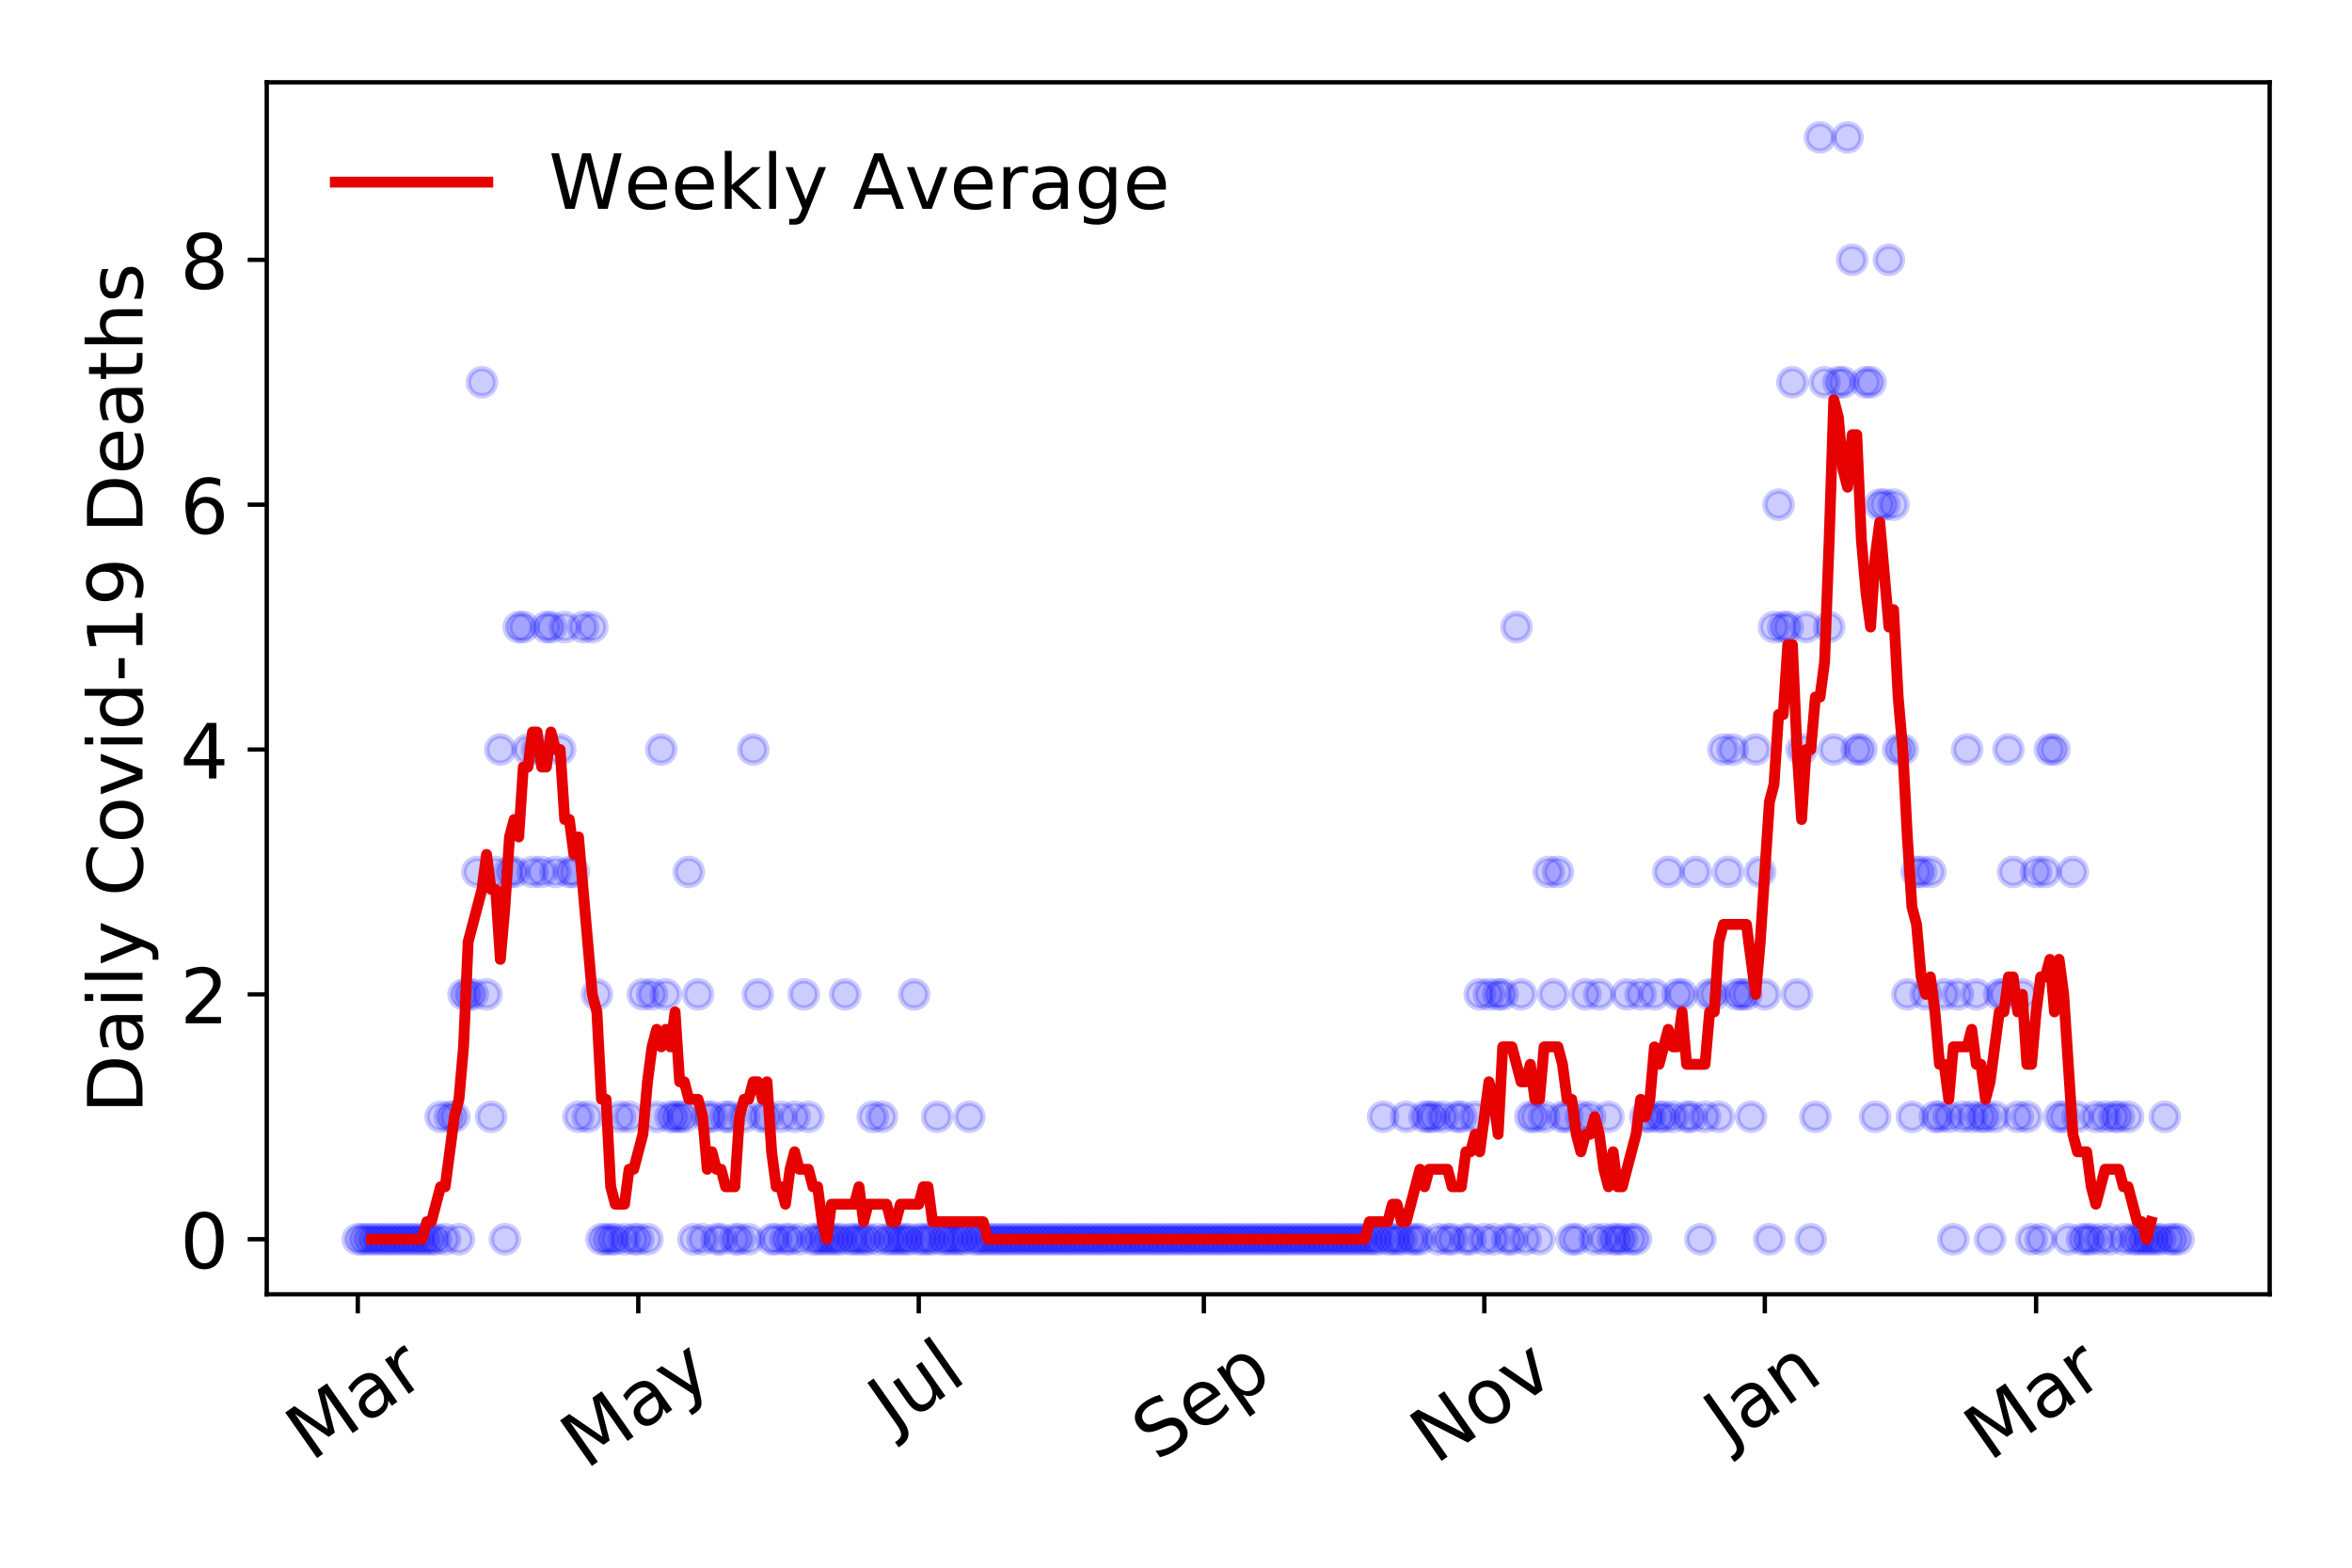 <?xml version="1.0" encoding="utf-8" standalone="no"?>
<!DOCTYPE svg PUBLIC "-//W3C//DTD SVG 1.1//EN"
  "http://www.w3.org/Graphics/SVG/1.1/DTD/svg11.dtd">
<!-- Created with matplotlib (https://matplotlib.org/) -->
<svg height="288pt" version="1.1" viewBox="0 0 432 288" width="432pt" xmlns="http://www.w3.org/2000/svg" xmlns:xlink="http://www.w3.org/1999/xlink">
 <defs>
  <style type="text/css">
*{stroke-linecap:butt;stroke-linejoin:round;}
  </style>
 </defs>
 <g id="figure_1">
  <g id="patch_1">
   <path d="M 0 288 
L 432 288 
L 432 0 
L 0 0 
z
" style="fill:#ffffff;"/>
  </g>
  <g id="axes_1">
   <g id="patch_2">
    <path d="M 48.995 237.778 
L 416.88 237.778 
L 416.88 15.12 
L 48.995 15.12 
z
" style="fill:#ffffff;"/>
   </g>
   <g id="matplotlib.axis_1">
    <g id="xtick_1">
     <g id="line2d_1">
      <defs>
       <path d="M 0 0 
L 0 3.5 
" id="me534023703" style="stroke:#000000;stroke-width:0.8;"/>
      </defs>
      <g>
       <use style="stroke:#000000;stroke-width:0.8;" x="65.717" xlink:href="#me534023703" y="237.778"/>
      </g>
     </g>
     <g id="text_1">
      <!-- Mar -->
      <defs>
       <path d="M 9.812 72.906 
L 24.516 72.906 
L 43.109 23.297 
L 61.812 72.906 
L 76.516 72.906 
L 76.516 0 
L 66.891 0 
L 66.891 64.016 
L 48.094 14.016 
L 38.188 14.016 
L 19.391 64.016 
L 19.391 0 
L 9.812 0 
z
" id="DejaVuSans-77"/>
       <path d="M 34.281 27.484 
Q 23.391 27.484 19.188 25 
Q 14.984 22.516 14.984 16.5 
Q 14.984 11.719 18.141 8.906 
Q 21.297 6.109 26.703 6.109 
Q 34.188 6.109 38.703 11.406 
Q 43.219 16.703 43.219 25.484 
L 43.219 27.484 
z
M 52.203 31.203 
L 52.203 0 
L 43.219 0 
L 43.219 8.297 
Q 40.141 3.328 35.547 0.953 
Q 30.953 -1.422 24.312 -1.422 
Q 15.922 -1.422 10.953 3.297 
Q 6 8.016 6 15.922 
Q 6 25.141 12.172 29.828 
Q 18.359 34.516 30.609 34.516 
L 43.219 34.516 
L 43.219 35.406 
Q 43.219 41.609 39.141 45 
Q 35.062 48.391 27.688 48.391 
Q 23 48.391 18.547 47.266 
Q 14.109 46.141 10.016 43.891 
L 10.016 52.203 
Q 14.938 54.109 19.578 55.047 
Q 24.219 56 28.609 56 
Q 40.484 56 46.344 49.844 
Q 52.203 43.703 52.203 31.203 
z
" id="DejaVuSans-97"/>
       <path d="M 41.109 46.297 
Q 39.594 47.172 37.812 47.578 
Q 36.031 48 33.891 48 
Q 26.266 48 22.188 43.047 
Q 18.109 38.094 18.109 28.812 
L 18.109 0 
L 9.078 0 
L 9.078 54.688 
L 18.109 54.688 
L 18.109 46.188 
Q 20.953 51.172 25.484 53.578 
Q 30.031 56 36.531 56 
Q 37.453 56 38.578 55.875 
Q 39.703 55.766 41.062 55.516 
z
" id="DejaVuSans-114"/>
      </defs>
      <g transform="translate(57.114 268.643)rotate(-35)scale(0.14 -0.14)">
       <use xlink:href="#DejaVuSans-77"/>
       <use x="86.279" xlink:href="#DejaVuSans-97"/>
       <use x="147.559" xlink:href="#DejaVuSans-114"/>
      </g>
     </g>
    </g>
    <g id="xtick_2">
     <g id="line2d_2">
      <g>
       <use style="stroke:#000000;stroke-width:0.8;" x="117.234" xlink:href="#me534023703" y="237.778"/>
      </g>
     </g>
     <g id="text_2">
      <!-- May -->
      <defs>
       <path d="M 32.172 -5.078 
Q 28.375 -14.844 24.75 -17.812 
Q 21.141 -20.797 15.094 -20.797 
L 7.906 -20.797 
L 7.906 -13.281 
L 13.188 -13.281 
Q 16.891 -13.281 18.938 -11.516 
Q 21 -9.766 23.484 -3.219 
L 25.094 0.875 
L 2.984 54.688 
L 12.5 54.688 
L 29.594 11.922 
L 46.688 54.688 
L 56.203 54.688 
z
" id="DejaVuSans-121"/>
      </defs>
      <g transform="translate(107.595 270.094)rotate(-35)scale(0.14 -0.14)">
       <use xlink:href="#DejaVuSans-77"/>
       <use x="86.279" xlink:href="#DejaVuSans-97"/>
       <use x="147.559" xlink:href="#DejaVuSans-121"/>
      </g>
     </g>
    </g>
    <g id="xtick_3">
     <g id="line2d_3">
      <g>
       <use style="stroke:#000000;stroke-width:0.8;" x="168.752" xlink:href="#me534023703" y="237.778"/>
      </g>
     </g>
     <g id="text_3">
      <!-- Jul -->
      <defs>
       <path d="M 9.812 72.906 
L 19.672 72.906 
L 19.672 5.078 
Q 19.672 -8.109 14.672 -14.062 
Q 9.672 -20.016 -1.422 -20.016 
L -5.172 -20.016 
L -5.172 -11.719 
L -2.094 -11.719 
Q 4.438 -11.719 7.125 -8.047 
Q 9.812 -4.391 9.812 5.078 
z
" id="DejaVuSans-74"/>
       <path d="M 8.5 21.578 
L 8.5 54.688 
L 17.484 54.688 
L 17.484 21.922 
Q 17.484 14.156 20.5 10.266 
Q 23.531 6.391 29.594 6.391 
Q 36.859 6.391 41.078 11.031 
Q 45.312 15.672 45.312 23.688 
L 45.312 54.688 
L 54.297 54.688 
L 54.297 0 
L 45.312 0 
L 45.312 8.406 
Q 42.047 3.422 37.719 1 
Q 33.406 -1.422 27.688 -1.422 
Q 18.266 -1.422 13.375 4.438 
Q 8.5 10.297 8.5 21.578 
z
M 31.109 56 
z
" id="DejaVuSans-117"/>
       <path d="M 9.422 75.984 
L 18.406 75.984 
L 18.406 0 
L 9.422 0 
z
" id="DejaVuSans-108"/>
      </defs>
      <g transform="translate(164.049 263.181)rotate(-35)scale(0.14 -0.14)">
       <use xlink:href="#DejaVuSans-74"/>
       <use x="29.492" xlink:href="#DejaVuSans-117"/>
       <use x="92.871" xlink:href="#DejaVuSans-108"/>
      </g>
     </g>
    </g>
    <g id="xtick_4">
     <g id="line2d_4">
      <g>
       <use style="stroke:#000000;stroke-width:0.8;" x="221.114" xlink:href="#me534023703" y="237.778"/>
      </g>
     </g>
     <g id="text_4">
      <!-- Sep -->
      <defs>
       <path d="M 53.516 70.516 
L 53.516 60.891 
Q 47.906 63.578 42.922 64.891 
Q 37.938 66.219 33.297 66.219 
Q 25.25 66.219 20.875 63.094 
Q 16.5 59.969 16.5 54.203 
Q 16.5 49.359 19.406 46.891 
Q 22.312 44.438 30.422 42.922 
L 36.375 41.703 
Q 47.406 39.594 52.656 34.297 
Q 57.906 29 57.906 20.125 
Q 57.906 9.516 50.797 4.047 
Q 43.703 -1.422 29.984 -1.422 
Q 24.812 -1.422 18.969 -0.25 
Q 13.141 0.922 6.891 3.219 
L 6.891 13.375 
Q 12.891 10.016 18.656 8.297 
Q 24.422 6.594 29.984 6.594 
Q 38.422 6.594 43.016 9.906 
Q 47.609 13.234 47.609 19.391 
Q 47.609 24.75 44.312 27.781 
Q 41.016 30.812 33.5 32.328 
L 27.484 33.5 
Q 16.453 35.688 11.516 40.375 
Q 6.594 45.062 6.594 53.422 
Q 6.594 63.094 13.406 68.656 
Q 20.219 74.219 32.172 74.219 
Q 37.312 74.219 42.625 73.281 
Q 47.953 72.359 53.516 70.516 
z
" id="DejaVuSans-83"/>
       <path d="M 56.203 29.594 
L 56.203 25.203 
L 14.891 25.203 
Q 15.484 15.922 20.484 11.062 
Q 25.484 6.203 34.422 6.203 
Q 39.594 6.203 44.453 7.469 
Q 49.312 8.734 54.109 11.281 
L 54.109 2.781 
Q 49.266 0.734 44.188 -0.344 
Q 39.109 -1.422 33.891 -1.422 
Q 20.797 -1.422 13.156 6.188 
Q 5.516 13.812 5.516 26.812 
Q 5.516 40.234 12.766 48.109 
Q 20.016 56 32.328 56 
Q 43.359 56 49.781 48.891 
Q 56.203 41.797 56.203 29.594 
z
M 47.219 32.234 
Q 47.125 39.594 43.094 43.984 
Q 39.062 48.391 32.422 48.391 
Q 24.906 48.391 20.391 44.141 
Q 15.875 39.891 15.188 32.172 
z
" id="DejaVuSans-101"/>
       <path d="M 18.109 8.203 
L 18.109 -20.797 
L 9.078 -20.797 
L 9.078 54.688 
L 18.109 54.688 
L 18.109 46.391 
Q 20.953 51.266 25.266 53.625 
Q 29.594 56 35.594 56 
Q 45.562 56 51.781 48.094 
Q 58.016 40.188 58.016 27.297 
Q 58.016 14.406 51.781 6.484 
Q 45.562 -1.422 35.594 -1.422 
Q 29.594 -1.422 25.266 0.953 
Q 20.953 3.328 18.109 8.203 
z
M 48.688 27.297 
Q 48.688 37.203 44.609 42.844 
Q 40.531 48.484 33.406 48.484 
Q 26.266 48.484 22.188 42.844 
Q 18.109 37.203 18.109 27.297 
Q 18.109 17.391 22.188 11.75 
Q 26.266 6.109 33.406 6.109 
Q 40.531 6.109 44.609 11.75 
Q 48.688 17.391 48.688 27.297 
z
" id="DejaVuSans-112"/>
      </defs>
      <g transform="translate(212.521 268.629)rotate(-35)scale(0.14 -0.14)">
       <use xlink:href="#DejaVuSans-83"/>
       <use x="63.477" xlink:href="#DejaVuSans-101"/>
       <use x="125" xlink:href="#DejaVuSans-112"/>
      </g>
     </g>
    </g>
    <g id="xtick_5">
     <g id="line2d_5">
      <g>
       <use style="stroke:#000000;stroke-width:0.8;" x="272.631" xlink:href="#me534023703" y="237.778"/>
      </g>
     </g>
     <g id="text_5">
      <!-- Nov -->
      <defs>
       <path d="M 9.812 72.906 
L 23.094 72.906 
L 55.422 11.922 
L 55.422 72.906 
L 64.984 72.906 
L 64.984 0 
L 51.703 0 
L 19.391 60.984 
L 19.391 0 
L 9.812 0 
z
" id="DejaVuSans-78"/>
       <path d="M 30.609 48.391 
Q 23.391 48.391 19.188 42.75 
Q 14.984 37.109 14.984 27.297 
Q 14.984 17.484 19.156 11.844 
Q 23.344 6.203 30.609 6.203 
Q 37.797 6.203 41.984 11.859 
Q 46.188 17.531 46.188 27.297 
Q 46.188 37.016 41.984 42.703 
Q 37.797 48.391 30.609 48.391 
z
M 30.609 56 
Q 42.328 56 49.016 48.375 
Q 55.719 40.766 55.719 27.297 
Q 55.719 13.875 49.016 6.219 
Q 42.328 -1.422 30.609 -1.422 
Q 18.844 -1.422 12.172 6.219 
Q 5.516 13.875 5.516 27.297 
Q 5.516 40.766 12.172 48.375 
Q 18.844 56 30.609 56 
z
" id="DejaVuSans-111"/>
       <path d="M 2.984 54.688 
L 12.5 54.688 
L 29.594 8.797 
L 46.688 54.688 
L 56.203 54.688 
L 35.688 0 
L 23.484 0 
z
" id="DejaVuSans-118"/>
      </defs>
      <g transform="translate(263.655 269.166)rotate(-35)scale(0.14 -0.14)">
       <use xlink:href="#DejaVuSans-78"/>
       <use x="74.805" xlink:href="#DejaVuSans-111"/>
       <use x="135.986" xlink:href="#DejaVuSans-118"/>
      </g>
     </g>
    </g>
    <g id="xtick_6">
     <g id="line2d_6">
      <g>
       <use style="stroke:#000000;stroke-width:0.8;" x="324.149" xlink:href="#me534023703" y="237.778"/>
      </g>
     </g>
     <g id="text_6">
      <!-- Jan -->
      <defs>
       <path d="M 54.891 33.016 
L 54.891 0 
L 45.906 0 
L 45.906 32.719 
Q 45.906 40.484 42.875 44.328 
Q 39.844 48.188 33.797 48.188 
Q 26.516 48.188 22.312 43.547 
Q 18.109 38.922 18.109 30.906 
L 18.109 0 
L 9.078 0 
L 9.078 54.688 
L 18.109 54.688 
L 18.109 46.188 
Q 21.344 51.125 25.703 53.562 
Q 30.078 56 35.797 56 
Q 45.219 56 50.047 50.172 
Q 54.891 44.344 54.891 33.016 
z
" id="DejaVuSans-110"/>
      </defs>
      <g transform="translate(317.525 265.871)rotate(-35)scale(0.14 -0.14)">
       <use xlink:href="#DejaVuSans-74"/>
       <use x="29.492" xlink:href="#DejaVuSans-97"/>
       <use x="90.771" xlink:href="#DejaVuSans-110"/>
      </g>
     </g>
    </g>
    <g id="xtick_7">
     <g id="line2d_7">
      <g>
       <use style="stroke:#000000;stroke-width:0.8;" x="373.977" xlink:href="#me534023703" y="237.778"/>
      </g>
     </g>
     <g id="text_7">
      <!-- Mar -->
      <g transform="translate(365.374 268.643)rotate(-35)scale(0.14 -0.14)">
       <use xlink:href="#DejaVuSans-77"/>
       <use x="86.279" xlink:href="#DejaVuSans-97"/>
       <use x="147.559" xlink:href="#DejaVuSans-114"/>
      </g>
     </g>
    </g>
   </g>
   <g id="matplotlib.axis_2">
    <g id="ytick_1">
     <g id="line2d_8">
      <defs>
       <path d="M 0 0 
L -3.5 0 
" id="mb78eefe50a" style="stroke:#000000;stroke-width:0.8;"/>
      </defs>
      <g>
       <use style="stroke:#000000;stroke-width:0.8;" x="48.995" xlink:href="#mb78eefe50a" y="227.657"/>
      </g>
     </g>
     <g id="text_8">
      <!-- 0 -->
      <defs>
       <path d="M 31.781 66.406 
Q 24.172 66.406 20.328 58.906 
Q 16.5 51.422 16.5 36.375 
Q 16.5 21.391 20.328 13.891 
Q 24.172 6.391 31.781 6.391 
Q 39.453 6.391 43.281 13.891 
Q 47.125 21.391 47.125 36.375 
Q 47.125 51.422 43.281 58.906 
Q 39.453 66.406 31.781 66.406 
z
M 31.781 74.219 
Q 44.047 74.219 50.516 64.516 
Q 56.984 54.828 56.984 36.375 
Q 56.984 17.969 50.516 8.266 
Q 44.047 -1.422 31.781 -1.422 
Q 19.531 -1.422 13.062 8.266 
Q 6.594 17.969 6.594 36.375 
Q 6.594 54.828 13.062 64.516 
Q 19.531 74.219 31.781 74.219 
z
" id="DejaVuSans-48"/>
      </defs>
      <g transform="translate(33.087 232.976)scale(0.14 -0.14)">
       <use xlink:href="#DejaVuSans-48"/>
      </g>
     </g>
    </g>
    <g id="ytick_2">
     <g id="line2d_9">
      <g>
       <use style="stroke:#000000;stroke-width:0.8;" x="48.995" xlink:href="#mb78eefe50a" y="182.676"/>
      </g>
     </g>
     <g id="text_9">
      <!-- 2 -->
      <defs>
       <path d="M 19.188 8.297 
L 53.609 8.297 
L 53.609 0 
L 7.328 0 
L 7.328 8.297 
Q 12.938 14.109 22.625 23.891 
Q 32.328 33.688 34.812 36.531 
Q 39.547 41.844 41.422 45.531 
Q 43.312 49.219 43.312 52.781 
Q 43.312 58.594 39.234 62.25 
Q 35.156 65.922 28.609 65.922 
Q 23.969 65.922 18.812 64.312 
Q 13.672 62.703 7.812 59.422 
L 7.812 69.391 
Q 13.766 71.781 18.938 73 
Q 24.125 74.219 28.422 74.219 
Q 39.75 74.219 46.484 68.547 
Q 53.219 62.891 53.219 53.422 
Q 53.219 48.922 51.531 44.891 
Q 49.859 40.875 45.406 35.406 
Q 44.188 33.984 37.641 27.219 
Q 31.109 20.453 19.188 8.297 
z
" id="DejaVuSans-50"/>
      </defs>
      <g transform="translate(33.087 187.995)scale(0.14 -0.14)">
       <use xlink:href="#DejaVuSans-50"/>
      </g>
     </g>
    </g>
    <g id="ytick_3">
     <g id="line2d_10">
      <g>
       <use style="stroke:#000000;stroke-width:0.8;" x="48.995" xlink:href="#mb78eefe50a" y="137.694"/>
      </g>
     </g>
     <g id="text_10">
      <!-- 4 -->
      <defs>
       <path d="M 37.797 64.312 
L 12.891 25.391 
L 37.797 25.391 
z
M 35.203 72.906 
L 47.609 72.906 
L 47.609 25.391 
L 58.016 25.391 
L 58.016 17.188 
L 47.609 17.188 
L 47.609 0 
L 37.797 0 
L 37.797 17.188 
L 4.891 17.188 
L 4.891 26.703 
z
" id="DejaVuSans-52"/>
      </defs>
      <g transform="translate(33.087 143.013)scale(0.14 -0.14)">
       <use xlink:href="#DejaVuSans-52"/>
      </g>
     </g>
    </g>
    <g id="ytick_4">
     <g id="line2d_11">
      <g>
       <use style="stroke:#000000;stroke-width:0.8;" x="48.995" xlink:href="#mb78eefe50a" y="92.713"/>
      </g>
     </g>
     <g id="text_11">
      <!-- 6 -->
      <defs>
       <path d="M 33.016 40.375 
Q 26.375 40.375 22.484 35.828 
Q 18.609 31.297 18.609 23.391 
Q 18.609 15.531 22.484 10.953 
Q 26.375 6.391 33.016 6.391 
Q 39.656 6.391 43.531 10.953 
Q 47.406 15.531 47.406 23.391 
Q 47.406 31.297 43.531 35.828 
Q 39.656 40.375 33.016 40.375 
z
M 52.594 71.297 
L 52.594 62.312 
Q 48.875 64.062 45.094 64.984 
Q 41.312 65.922 37.594 65.922 
Q 27.828 65.922 22.672 59.328 
Q 17.531 52.734 16.797 39.406 
Q 19.672 43.656 24.016 45.922 
Q 28.375 48.188 33.594 48.188 
Q 44.578 48.188 50.953 41.516 
Q 57.328 34.859 57.328 23.391 
Q 57.328 12.156 50.688 5.359 
Q 44.047 -1.422 33.016 -1.422 
Q 20.359 -1.422 13.672 8.266 
Q 6.984 17.969 6.984 36.375 
Q 6.984 53.656 15.188 63.938 
Q 23.391 74.219 37.203 74.219 
Q 40.922 74.219 44.703 73.484 
Q 48.484 72.75 52.594 71.297 
z
" id="DejaVuSans-54"/>
      </defs>
      <g transform="translate(33.087 98.032)scale(0.14 -0.14)">
       <use xlink:href="#DejaVuSans-54"/>
      </g>
     </g>
    </g>
    <g id="ytick_5">
     <g id="line2d_12">
      <g>
       <use style="stroke:#000000;stroke-width:0.8;" x="48.995" xlink:href="#mb78eefe50a" y="47.732"/>
      </g>
     </g>
     <g id="text_12">
      <!-- 8 -->
      <defs>
       <path d="M 31.781 34.625 
Q 24.75 34.625 20.719 30.859 
Q 16.703 27.094 16.703 20.516 
Q 16.703 13.922 20.719 10.156 
Q 24.75 6.391 31.781 6.391 
Q 38.812 6.391 42.859 10.172 
Q 46.922 13.969 46.922 20.516 
Q 46.922 27.094 42.891 30.859 
Q 38.875 34.625 31.781 34.625 
z
M 21.922 38.812 
Q 15.578 40.375 12.031 44.719 
Q 8.5 49.078 8.5 55.328 
Q 8.5 64.062 14.719 69.141 
Q 20.953 74.219 31.781 74.219 
Q 42.672 74.219 48.875 69.141 
Q 55.078 64.062 55.078 55.328 
Q 55.078 49.078 51.531 44.719 
Q 48 40.375 41.703 38.812 
Q 48.828 37.156 52.797 32.312 
Q 56.781 27.484 56.781 20.516 
Q 56.781 9.906 50.312 4.234 
Q 43.844 -1.422 31.781 -1.422 
Q 19.734 -1.422 13.25 4.234 
Q 6.781 9.906 6.781 20.516 
Q 6.781 27.484 10.781 32.312 
Q 14.797 37.156 21.922 38.812 
z
M 18.312 54.391 
Q 18.312 48.734 21.844 45.562 
Q 25.391 42.391 31.781 42.391 
Q 38.141 42.391 41.719 45.562 
Q 45.312 48.734 45.312 54.391 
Q 45.312 60.062 41.719 63.234 
Q 38.141 66.406 31.781 66.406 
Q 25.391 66.406 21.844 63.234 
Q 18.312 60.062 18.312 54.391 
z
" id="DejaVuSans-56"/>
      </defs>
      <g transform="translate(33.087 53.05)scale(0.14 -0.14)">
       <use xlink:href="#DejaVuSans-56"/>
      </g>
     </g>
    </g>
    <g id="text_13">
     <!-- Daily Covid-19 Deaths -->
     <defs>
      <path d="M 19.672 64.797 
L 19.672 8.109 
L 31.594 8.109 
Q 46.688 8.109 53.688 14.938 
Q 60.688 21.781 60.688 36.531 
Q 60.688 51.172 53.688 57.984 
Q 46.688 64.797 31.594 64.797 
z
M 9.812 72.906 
L 30.078 72.906 
Q 51.266 72.906 61.172 64.094 
Q 71.094 55.281 71.094 36.531 
Q 71.094 17.672 61.125 8.828 
Q 51.172 0 30.078 0 
L 9.812 0 
z
" id="DejaVuSans-68"/>
      <path d="M 9.422 54.688 
L 18.406 54.688 
L 18.406 0 
L 9.422 0 
z
M 9.422 75.984 
L 18.406 75.984 
L 18.406 64.594 
L 9.422 64.594 
z
" id="DejaVuSans-105"/>
      <path id="DejaVuSans-32"/>
      <path d="M 64.406 67.281 
L 64.406 56.891 
Q 59.422 61.531 53.781 63.812 
Q 48.141 66.109 41.797 66.109 
Q 29.297 66.109 22.656 58.469 
Q 16.016 50.828 16.016 36.375 
Q 16.016 21.969 22.656 14.328 
Q 29.297 6.688 41.797 6.688 
Q 48.141 6.688 53.781 8.984 
Q 59.422 11.281 64.406 15.922 
L 64.406 5.609 
Q 59.234 2.094 53.438 0.328 
Q 47.656 -1.422 41.219 -1.422 
Q 24.656 -1.422 15.125 8.703 
Q 5.609 18.844 5.609 36.375 
Q 5.609 53.953 15.125 64.078 
Q 24.656 74.219 41.219 74.219 
Q 47.75 74.219 53.531 72.484 
Q 59.328 70.75 64.406 67.281 
z
" id="DejaVuSans-67"/>
      <path d="M 45.406 46.391 
L 45.406 75.984 
L 54.391 75.984 
L 54.391 0 
L 45.406 0 
L 45.406 8.203 
Q 42.578 3.328 38.25 0.953 
Q 33.938 -1.422 27.875 -1.422 
Q 17.969 -1.422 11.734 6.484 
Q 5.516 14.406 5.516 27.297 
Q 5.516 40.188 11.734 48.094 
Q 17.969 56 27.875 56 
Q 33.938 56 38.25 53.625 
Q 42.578 51.266 45.406 46.391 
z
M 14.797 27.297 
Q 14.797 17.391 18.875 11.75 
Q 22.953 6.109 30.078 6.109 
Q 37.203 6.109 41.297 11.75 
Q 45.406 17.391 45.406 27.297 
Q 45.406 37.203 41.297 42.844 
Q 37.203 48.484 30.078 48.484 
Q 22.953 48.484 18.875 42.844 
Q 14.797 37.203 14.797 27.297 
z
" id="DejaVuSans-100"/>
      <path d="M 4.891 31.391 
L 31.203 31.391 
L 31.203 23.391 
L 4.891 23.391 
z
" id="DejaVuSans-45"/>
      <path d="M 12.406 8.297 
L 28.516 8.297 
L 28.516 63.922 
L 10.984 60.406 
L 10.984 69.391 
L 28.422 72.906 
L 38.281 72.906 
L 38.281 8.297 
L 54.391 8.297 
L 54.391 0 
L 12.406 0 
z
" id="DejaVuSans-49"/>
      <path d="M 10.984 1.516 
L 10.984 10.5 
Q 14.703 8.734 18.5 7.812 
Q 22.312 6.891 25.984 6.891 
Q 35.75 6.891 40.891 13.453 
Q 46.047 20.016 46.781 33.406 
Q 43.953 29.203 39.594 26.953 
Q 35.25 24.703 29.984 24.703 
Q 19.047 24.703 12.672 31.312 
Q 6.297 37.938 6.297 49.422 
Q 6.297 60.641 12.938 67.422 
Q 19.578 74.219 30.609 74.219 
Q 43.266 74.219 49.922 64.516 
Q 56.594 54.828 56.594 36.375 
Q 56.594 19.141 48.406 8.859 
Q 40.234 -1.422 26.422 -1.422 
Q 22.703 -1.422 18.891 -0.688 
Q 15.094 0.047 10.984 1.516 
z
M 30.609 32.422 
Q 37.25 32.422 41.125 36.953 
Q 45.016 41.5 45.016 49.422 
Q 45.016 57.281 41.125 61.844 
Q 37.25 66.406 30.609 66.406 
Q 23.969 66.406 20.094 61.844 
Q 16.219 57.281 16.219 49.422 
Q 16.219 41.5 20.094 36.953 
Q 23.969 32.422 30.609 32.422 
z
" id="DejaVuSans-57"/>
      <path d="M 18.312 70.219 
L 18.312 54.688 
L 36.812 54.688 
L 36.812 47.703 
L 18.312 47.703 
L 18.312 18.016 
Q 18.312 11.328 20.141 9.422 
Q 21.969 7.516 27.594 7.516 
L 36.812 7.516 
L 36.812 0 
L 27.594 0 
Q 17.188 0 13.234 3.875 
Q 9.281 7.766 9.281 18.016 
L 9.281 47.703 
L 2.688 47.703 
L 2.688 54.688 
L 9.281 54.688 
L 9.281 70.219 
z
" id="DejaVuSans-116"/>
      <path d="M 54.891 33.016 
L 54.891 0 
L 45.906 0 
L 45.906 32.719 
Q 45.906 40.484 42.875 44.328 
Q 39.844 48.188 33.797 48.188 
Q 26.516 48.188 22.312 43.547 
Q 18.109 38.922 18.109 30.906 
L 18.109 0 
L 9.078 0 
L 9.078 75.984 
L 18.109 75.984 
L 18.109 46.188 
Q 21.344 51.125 25.703 53.562 
Q 30.078 56 35.797 56 
Q 45.219 56 50.047 50.172 
Q 54.891 44.344 54.891 33.016 
z
" id="DejaVuSans-104"/>
      <path d="M 44.281 53.078 
L 44.281 44.578 
Q 40.484 46.531 36.375 47.5 
Q 32.281 48.484 27.875 48.484 
Q 21.188 48.484 17.844 46.438 
Q 14.5 44.391 14.5 40.281 
Q 14.5 37.156 16.891 35.375 
Q 19.281 33.594 26.516 31.984 
L 29.594 31.297 
Q 39.156 29.25 43.188 25.516 
Q 47.219 21.781 47.219 15.094 
Q 47.219 7.469 41.188 3.016 
Q 35.156 -1.422 24.609 -1.422 
Q 20.219 -1.422 15.453 -0.562 
Q 10.688 0.297 5.422 2 
L 5.422 11.281 
Q 10.406 8.688 15.234 7.391 
Q 20.062 6.109 24.812 6.109 
Q 31.156 6.109 34.562 8.281 
Q 37.984 10.453 37.984 14.406 
Q 37.984 18.062 35.516 20.016 
Q 33.062 21.969 24.703 23.781 
L 21.578 24.516 
Q 13.234 26.266 9.516 29.906 
Q 5.812 33.547 5.812 39.891 
Q 5.812 47.609 11.281 51.797 
Q 16.75 56 26.812 56 
Q 31.781 56 36.172 55.266 
Q 40.578 54.547 44.281 53.078 
z
" id="DejaVuSans-115"/>
     </defs>
     <g transform="translate(26.176 204.56)rotate(-90)scale(0.14 -0.14)">
      <use xlink:href="#DejaVuSans-68"/>
      <use x="77.002" xlink:href="#DejaVuSans-97"/>
      <use x="138.281" xlink:href="#DejaVuSans-105"/>
      <use x="166.064" xlink:href="#DejaVuSans-108"/>
      <use x="193.848" xlink:href="#DejaVuSans-121"/>
      <use x="253.027" xlink:href="#DejaVuSans-32"/>
      <use x="284.814" xlink:href="#DejaVuSans-67"/>
      <use x="354.639" xlink:href="#DejaVuSans-111"/>
      <use x="415.82" xlink:href="#DejaVuSans-118"/>
      <use x="475" xlink:href="#DejaVuSans-105"/>
      <use x="502.783" xlink:href="#DejaVuSans-100"/>
      <use x="566.26" xlink:href="#DejaVuSans-45"/>
      <use x="602.344" xlink:href="#DejaVuSans-49"/>
      <use x="665.967" xlink:href="#DejaVuSans-57"/>
      <use x="729.59" xlink:href="#DejaVuSans-32"/>
      <use x="761.377" xlink:href="#DejaVuSans-68"/>
      <use x="838.379" xlink:href="#DejaVuSans-101"/>
      <use x="899.902" xlink:href="#DejaVuSans-97"/>
      <use x="961.182" xlink:href="#DejaVuSans-116"/>
      <use x="1000.391" xlink:href="#DejaVuSans-104"/>
      <use x="1063.77" xlink:href="#DejaVuSans-115"/>
     </g>
    </g>
   </g>
   <g id="line2d_13">
    <defs>
     <path d="M 0 2.5 
C 0.663 2.5 1.299 2.237 1.768 1.768 
C 2.237 1.299 2.5 0.663 2.5 0 
C 2.5 -0.663 2.237 -1.299 1.768 -1.768 
C 1.299 -2.237 0.663 -2.5 0 -2.5 
C -0.663 -2.5 -1.299 -2.237 -1.768 -1.768 
C -2.237 -1.299 -2.5 -0.663 -2.5 0 
C -2.5 0.663 -2.237 1.299 -1.768 1.768 
C -1.299 2.237 -0.663 2.5 0 2.5 
z
" id="me227916a34" style="stroke:#0000ff;stroke-opacity:0.2;"/>
    </defs>
    <g clip-path="url(#p6945354f00)">
     <use style="fill:#0000ff;fill-opacity:0.2;stroke:#0000ff;stroke-opacity:0.2;" x="65.717" xlink:href="#me227916a34" y="227.657"/>
     <use style="fill:#0000ff;fill-opacity:0.2;stroke:#0000ff;stroke-opacity:0.2;" x="66.562" xlink:href="#me227916a34" y="227.657"/>
     <use style="fill:#0000ff;fill-opacity:0.2;stroke:#0000ff;stroke-opacity:0.2;" x="67.406" xlink:href="#me227916a34" y="227.657"/>
     <use style="fill:#0000ff;fill-opacity:0.2;stroke:#0000ff;stroke-opacity:0.2;" x="68.251" xlink:href="#me227916a34" y="227.657"/>
     <use style="fill:#0000ff;fill-opacity:0.2;stroke:#0000ff;stroke-opacity:0.2;" x="69.095" xlink:href="#me227916a34" y="227.657"/>
     <use style="fill:#0000ff;fill-opacity:0.2;stroke:#0000ff;stroke-opacity:0.2;" x="69.94" xlink:href="#me227916a34" y="227.657"/>
     <use style="fill:#0000ff;fill-opacity:0.2;stroke:#0000ff;stroke-opacity:0.2;" x="70.784" xlink:href="#me227916a34" y="227.657"/>
     <use style="fill:#0000ff;fill-opacity:0.2;stroke:#0000ff;stroke-opacity:0.2;" x="71.629" xlink:href="#me227916a34" y="227.657"/>
     <use style="fill:#0000ff;fill-opacity:0.2;stroke:#0000ff;stroke-opacity:0.2;" x="72.473" xlink:href="#me227916a34" y="227.657"/>
     <use style="fill:#0000ff;fill-opacity:0.2;stroke:#0000ff;stroke-opacity:0.2;" x="73.318" xlink:href="#me227916a34" y="227.657"/>
     <use style="fill:#0000ff;fill-opacity:0.2;stroke:#0000ff;stroke-opacity:0.2;" x="74.163" xlink:href="#me227916a34" y="227.657"/>
     <use style="fill:#0000ff;fill-opacity:0.2;stroke:#0000ff;stroke-opacity:0.2;" x="75.007" xlink:href="#me227916a34" y="227.657"/>
     <use style="fill:#0000ff;fill-opacity:0.2;stroke:#0000ff;stroke-opacity:0.2;" x="75.852" xlink:href="#me227916a34" y="227.657"/>
     <use style="fill:#0000ff;fill-opacity:0.2;stroke:#0000ff;stroke-opacity:0.2;" x="76.696" xlink:href="#me227916a34" y="227.657"/>
     <use style="fill:#0000ff;fill-opacity:0.2;stroke:#0000ff;stroke-opacity:0.2;" x="77.541" xlink:href="#me227916a34" y="227.657"/>
     <use style="fill:#0000ff;fill-opacity:0.2;stroke:#0000ff;stroke-opacity:0.2;" x="78.385" xlink:href="#me227916a34" y="227.657"/>
     <use style="fill:#0000ff;fill-opacity:0.2;stroke:#0000ff;stroke-opacity:0.2;" x="79.23" xlink:href="#me227916a34" y="227.657"/>
     <use style="fill:#0000ff;fill-opacity:0.2;stroke:#0000ff;stroke-opacity:0.2;" x="80.074" xlink:href="#me227916a34" y="227.657"/>
     <use style="fill:#0000ff;fill-opacity:0.2;stroke:#0000ff;stroke-opacity:0.2;" x="80.919" xlink:href="#me227916a34" y="205.167"/>
     <use style="fill:#0000ff;fill-opacity:0.2;stroke:#0000ff;stroke-opacity:0.2;" x="81.763" xlink:href="#me227916a34" y="227.657"/>
     <use style="fill:#0000ff;fill-opacity:0.2;stroke:#0000ff;stroke-opacity:0.2;" x="82.608" xlink:href="#me227916a34" y="205.167"/>
     <use style="fill:#0000ff;fill-opacity:0.2;stroke:#0000ff;stroke-opacity:0.2;" x="83.453" xlink:href="#me227916a34" y="205.167"/>
     <use style="fill:#0000ff;fill-opacity:0.2;stroke:#0000ff;stroke-opacity:0.2;" x="84.297" xlink:href="#me227916a34" y="227.657"/>
     <use style="fill:#0000ff;fill-opacity:0.2;stroke:#0000ff;stroke-opacity:0.2;" x="85.142" xlink:href="#me227916a34" y="182.676"/>
     <use style="fill:#0000ff;fill-opacity:0.2;stroke:#0000ff;stroke-opacity:0.2;" x="85.986" xlink:href="#me227916a34" y="182.676"/>
     <use style="fill:#0000ff;fill-opacity:0.2;stroke:#0000ff;stroke-opacity:0.2;" x="86.831" xlink:href="#me227916a34" y="182.676"/>
     <use style="fill:#0000ff;fill-opacity:0.2;stroke:#0000ff;stroke-opacity:0.2;" x="87.675" xlink:href="#me227916a34" y="160.185"/>
     <use style="fill:#0000ff;fill-opacity:0.2;stroke:#0000ff;stroke-opacity:0.2;" x="88.52" xlink:href="#me227916a34" y="70.222"/>
     <use style="fill:#0000ff;fill-opacity:0.2;stroke:#0000ff;stroke-opacity:0.2;" x="89.364" xlink:href="#me227916a34" y="182.676"/>
     <use style="fill:#0000ff;fill-opacity:0.2;stroke:#0000ff;stroke-opacity:0.2;" x="90.209" xlink:href="#me227916a34" y="205.167"/>
     <use style="fill:#0000ff;fill-opacity:0.2;stroke:#0000ff;stroke-opacity:0.2;" x="91.053" xlink:href="#me227916a34" y="160.185"/>
     <use style="fill:#0000ff;fill-opacity:0.2;stroke:#0000ff;stroke-opacity:0.2;" x="91.898" xlink:href="#me227916a34" y="137.694"/>
     <use style="fill:#0000ff;fill-opacity:0.2;stroke:#0000ff;stroke-opacity:0.2;" x="92.743" xlink:href="#me227916a34" y="227.657"/>
     <use style="fill:#0000ff;fill-opacity:0.2;stroke:#0000ff;stroke-opacity:0.2;" x="93.587" xlink:href="#me227916a34" y="160.185"/>
     <use style="fill:#0000ff;fill-opacity:0.2;stroke:#0000ff;stroke-opacity:0.2;" x="94.432" xlink:href="#me227916a34" y="160.185"/>
     <use style="fill:#0000ff;fill-opacity:0.2;stroke:#0000ff;stroke-opacity:0.2;" x="95.276" xlink:href="#me227916a34" y="115.204"/>
     <use style="fill:#0000ff;fill-opacity:0.2;stroke:#0000ff;stroke-opacity:0.2;" x="96.121" xlink:href="#me227916a34" y="115.204"/>
     <use style="fill:#0000ff;fill-opacity:0.2;stroke:#0000ff;stroke-opacity:0.2;" x="96.965" xlink:href="#me227916a34" y="137.694"/>
     <use style="fill:#0000ff;fill-opacity:0.2;stroke:#0000ff;stroke-opacity:0.2;" x="97.81" xlink:href="#me227916a34" y="160.185"/>
     <use style="fill:#0000ff;fill-opacity:0.2;stroke:#0000ff;stroke-opacity:0.2;" x="98.654" xlink:href="#me227916a34" y="137.694"/>
     <use style="fill:#0000ff;fill-opacity:0.2;stroke:#0000ff;stroke-opacity:0.2;" x="99.499" xlink:href="#me227916a34" y="160.185"/>
     <use style="fill:#0000ff;fill-opacity:0.2;stroke:#0000ff;stroke-opacity:0.2;" x="100.344" xlink:href="#me227916a34" y="115.204"/>
     <use style="fill:#0000ff;fill-opacity:0.2;stroke:#0000ff;stroke-opacity:0.2;" x="101.188" xlink:href="#me227916a34" y="115.204"/>
     <use style="fill:#0000ff;fill-opacity:0.2;stroke:#0000ff;stroke-opacity:0.2;" x="102.033" xlink:href="#me227916a34" y="160.185"/>
     <use style="fill:#0000ff;fill-opacity:0.2;stroke:#0000ff;stroke-opacity:0.2;" x="102.877" xlink:href="#me227916a34" y="137.694"/>
     <use style="fill:#0000ff;fill-opacity:0.2;stroke:#0000ff;stroke-opacity:0.2;" x="103.722" xlink:href="#me227916a34" y="115.204"/>
     <use style="fill:#0000ff;fill-opacity:0.2;stroke:#0000ff;stroke-opacity:0.2;" x="104.566" xlink:href="#me227916a34" y="160.185"/>
     <use style="fill:#0000ff;fill-opacity:0.2;stroke:#0000ff;stroke-opacity:0.2;" x="105.411" xlink:href="#me227916a34" y="160.185"/>
     <use style="fill:#0000ff;fill-opacity:0.2;stroke:#0000ff;stroke-opacity:0.2;" x="106.255" xlink:href="#me227916a34" y="205.167"/>
     <use style="fill:#0000ff;fill-opacity:0.2;stroke:#0000ff;stroke-opacity:0.2;" x="107.1" xlink:href="#me227916a34" y="115.204"/>
     <use style="fill:#0000ff;fill-opacity:0.2;stroke:#0000ff;stroke-opacity:0.2;" x="107.944" xlink:href="#me227916a34" y="205.167"/>
     <use style="fill:#0000ff;fill-opacity:0.2;stroke:#0000ff;stroke-opacity:0.2;" x="108.789" xlink:href="#me227916a34" y="115.204"/>
     <use style="fill:#0000ff;fill-opacity:0.2;stroke:#0000ff;stroke-opacity:0.2;" x="109.634" xlink:href="#me227916a34" y="182.676"/>
     <use style="fill:#0000ff;fill-opacity:0.2;stroke:#0000ff;stroke-opacity:0.2;" x="110.478" xlink:href="#me227916a34" y="227.657"/>
     <use style="fill:#0000ff;fill-opacity:0.2;stroke:#0000ff;stroke-opacity:0.2;" x="111.323" xlink:href="#me227916a34" y="227.657"/>
     <use style="fill:#0000ff;fill-opacity:0.2;stroke:#0000ff;stroke-opacity:0.2;" x="112.167" xlink:href="#me227916a34" y="227.657"/>
     <use style="fill:#0000ff;fill-opacity:0.2;stroke:#0000ff;stroke-opacity:0.2;" x="113.012" xlink:href="#me227916a34" y="227.657"/>
     <use style="fill:#0000ff;fill-opacity:0.2;stroke:#0000ff;stroke-opacity:0.2;" x="113.856" xlink:href="#me227916a34" y="205.167"/>
     <use style="fill:#0000ff;fill-opacity:0.2;stroke:#0000ff;stroke-opacity:0.2;" x="114.701" xlink:href="#me227916a34" y="227.657"/>
     <use style="fill:#0000ff;fill-opacity:0.2;stroke:#0000ff;stroke-opacity:0.2;" x="115.545" xlink:href="#me227916a34" y="205.167"/>
     <use style="fill:#0000ff;fill-opacity:0.2;stroke:#0000ff;stroke-opacity:0.2;" x="116.39" xlink:href="#me227916a34" y="227.657"/>
     <use style="fill:#0000ff;fill-opacity:0.2;stroke:#0000ff;stroke-opacity:0.2;" x="117.234" xlink:href="#me227916a34" y="227.657"/>
     <use style="fill:#0000ff;fill-opacity:0.2;stroke:#0000ff;stroke-opacity:0.2;" x="118.079" xlink:href="#me227916a34" y="182.676"/>
     <use style="fill:#0000ff;fill-opacity:0.2;stroke:#0000ff;stroke-opacity:0.2;" x="118.924" xlink:href="#me227916a34" y="227.657"/>
     <use style="fill:#0000ff;fill-opacity:0.2;stroke:#0000ff;stroke-opacity:0.2;" x="119.768" xlink:href="#me227916a34" y="182.676"/>
     <use style="fill:#0000ff;fill-opacity:0.2;stroke:#0000ff;stroke-opacity:0.2;" x="120.613" xlink:href="#me227916a34" y="205.167"/>
     <use style="fill:#0000ff;fill-opacity:0.2;stroke:#0000ff;stroke-opacity:0.2;" x="121.457" xlink:href="#me227916a34" y="137.694"/>
     <use style="fill:#0000ff;fill-opacity:0.2;stroke:#0000ff;stroke-opacity:0.2;" x="122.302" xlink:href="#me227916a34" y="182.676"/>
     <use style="fill:#0000ff;fill-opacity:0.2;stroke:#0000ff;stroke-opacity:0.2;" x="123.146" xlink:href="#me227916a34" y="205.167"/>
     <use style="fill:#0000ff;fill-opacity:0.2;stroke:#0000ff;stroke-opacity:0.2;" x="123.991" xlink:href="#me227916a34" y="205.167"/>
     <use style="fill:#0000ff;fill-opacity:0.2;stroke:#0000ff;stroke-opacity:0.2;" x="124.835" xlink:href="#me227916a34" y="205.167"/>
     <use style="fill:#0000ff;fill-opacity:0.2;stroke:#0000ff;stroke-opacity:0.2;" x="125.68" xlink:href="#me227916a34" y="205.167"/>
     <use style="fill:#0000ff;fill-opacity:0.2;stroke:#0000ff;stroke-opacity:0.2;" x="126.524" xlink:href="#me227916a34" y="160.185"/>
     <use style="fill:#0000ff;fill-opacity:0.2;stroke:#0000ff;stroke-opacity:0.2;" x="127.369" xlink:href="#me227916a34" y="227.657"/>
     <use style="fill:#0000ff;fill-opacity:0.2;stroke:#0000ff;stroke-opacity:0.2;" x="128.214" xlink:href="#me227916a34" y="182.676"/>
     <use style="fill:#0000ff;fill-opacity:0.2;stroke:#0000ff;stroke-opacity:0.2;" x="129.058" xlink:href="#me227916a34" y="227.657"/>
     <use style="fill:#0000ff;fill-opacity:0.2;stroke:#0000ff;stroke-opacity:0.2;" x="129.903" xlink:href="#me227916a34" y="205.167"/>
     <use style="fill:#0000ff;fill-opacity:0.2;stroke:#0000ff;stroke-opacity:0.2;" x="130.747" xlink:href="#me227916a34" y="205.167"/>
     <use style="fill:#0000ff;fill-opacity:0.2;stroke:#0000ff;stroke-opacity:0.2;" x="131.592" xlink:href="#me227916a34" y="227.657"/>
     <use style="fill:#0000ff;fill-opacity:0.2;stroke:#0000ff;stroke-opacity:0.2;" x="132.436" xlink:href="#me227916a34" y="227.657"/>
     <use style="fill:#0000ff;fill-opacity:0.2;stroke:#0000ff;stroke-opacity:0.2;" x="133.281" xlink:href="#me227916a34" y="205.167"/>
     <use style="fill:#0000ff;fill-opacity:0.2;stroke:#0000ff;stroke-opacity:0.2;" x="134.125" xlink:href="#me227916a34" y="205.167"/>
     <use style="fill:#0000ff;fill-opacity:0.2;stroke:#0000ff;stroke-opacity:0.2;" x="134.97" xlink:href="#me227916a34" y="227.657"/>
     <use style="fill:#0000ff;fill-opacity:0.2;stroke:#0000ff;stroke-opacity:0.2;" x="135.815" xlink:href="#me227916a34" y="227.657"/>
     <use style="fill:#0000ff;fill-opacity:0.2;stroke:#0000ff;stroke-opacity:0.2;" x="136.659" xlink:href="#me227916a34" y="205.167"/>
     <use style="fill:#0000ff;fill-opacity:0.2;stroke:#0000ff;stroke-opacity:0.2;" x="137.504" xlink:href="#me227916a34" y="227.657"/>
     <use style="fill:#0000ff;fill-opacity:0.2;stroke:#0000ff;stroke-opacity:0.2;" x="138.348" xlink:href="#me227916a34" y="137.694"/>
     <use style="fill:#0000ff;fill-opacity:0.2;stroke:#0000ff;stroke-opacity:0.2;" x="139.193" xlink:href="#me227916a34" y="182.676"/>
     <use style="fill:#0000ff;fill-opacity:0.2;stroke:#0000ff;stroke-opacity:0.2;" x="140.037" xlink:href="#me227916a34" y="205.167"/>
     <use style="fill:#0000ff;fill-opacity:0.2;stroke:#0000ff;stroke-opacity:0.2;" x="140.882" xlink:href="#me227916a34" y="205.167"/>
     <use style="fill:#0000ff;fill-opacity:0.2;stroke:#0000ff;stroke-opacity:0.2;" x="141.726" xlink:href="#me227916a34" y="227.657"/>
     <use style="fill:#0000ff;fill-opacity:0.2;stroke:#0000ff;stroke-opacity:0.2;" x="142.571" xlink:href="#me227916a34" y="227.657"/>
     <use style="fill:#0000ff;fill-opacity:0.2;stroke:#0000ff;stroke-opacity:0.2;" x="143.415" xlink:href="#me227916a34" y="205.167"/>
     <use style="fill:#0000ff;fill-opacity:0.2;stroke:#0000ff;stroke-opacity:0.2;" x="144.26" xlink:href="#me227916a34" y="227.657"/>
     <use style="fill:#0000ff;fill-opacity:0.2;stroke:#0000ff;stroke-opacity:0.2;" x="145.105" xlink:href="#me227916a34" y="227.657"/>
     <use style="fill:#0000ff;fill-opacity:0.2;stroke:#0000ff;stroke-opacity:0.2;" x="145.949" xlink:href="#me227916a34" y="205.167"/>
     <use style="fill:#0000ff;fill-opacity:0.2;stroke:#0000ff;stroke-opacity:0.2;" x="146.794" xlink:href="#me227916a34" y="227.657"/>
     <use style="fill:#0000ff;fill-opacity:0.2;stroke:#0000ff;stroke-opacity:0.2;" x="147.638" xlink:href="#me227916a34" y="182.676"/>
     <use style="fill:#0000ff;fill-opacity:0.2;stroke:#0000ff;stroke-opacity:0.2;" x="148.483" xlink:href="#me227916a34" y="205.167"/>
     <use style="fill:#0000ff;fill-opacity:0.2;stroke:#0000ff;stroke-opacity:0.2;" x="149.327" xlink:href="#me227916a34" y="227.657"/>
     <use style="fill:#0000ff;fill-opacity:0.2;stroke:#0000ff;stroke-opacity:0.2;" x="150.172" xlink:href="#me227916a34" y="227.657"/>
     <use style="fill:#0000ff;fill-opacity:0.2;stroke:#0000ff;stroke-opacity:0.2;" x="151.016" xlink:href="#me227916a34" y="227.657"/>
     <use style="fill:#0000ff;fill-opacity:0.2;stroke:#0000ff;stroke-opacity:0.2;" x="151.861" xlink:href="#me227916a34" y="227.657"/>
     <use style="fill:#0000ff;fill-opacity:0.2;stroke:#0000ff;stroke-opacity:0.2;" x="152.705" xlink:href="#me227916a34" y="227.657"/>
     <use style="fill:#0000ff;fill-opacity:0.2;stroke:#0000ff;stroke-opacity:0.2;" x="153.55" xlink:href="#me227916a34" y="227.657"/>
     <use style="fill:#0000ff;fill-opacity:0.2;stroke:#0000ff;stroke-opacity:0.2;" x="154.395" xlink:href="#me227916a34" y="227.657"/>
     <use style="fill:#0000ff;fill-opacity:0.2;stroke:#0000ff;stroke-opacity:0.2;" x="155.239" xlink:href="#me227916a34" y="182.676"/>
     <use style="fill:#0000ff;fill-opacity:0.2;stroke:#0000ff;stroke-opacity:0.2;" x="156.084" xlink:href="#me227916a34" y="227.657"/>
     <use style="fill:#0000ff;fill-opacity:0.2;stroke:#0000ff;stroke-opacity:0.2;" x="156.928" xlink:href="#me227916a34" y="227.657"/>
     <use style="fill:#0000ff;fill-opacity:0.2;stroke:#0000ff;stroke-opacity:0.2;" x="157.773" xlink:href="#me227916a34" y="227.657"/>
     <use style="fill:#0000ff;fill-opacity:0.2;stroke:#0000ff;stroke-opacity:0.2;" x="158.617" xlink:href="#me227916a34" y="227.657"/>
     <use style="fill:#0000ff;fill-opacity:0.2;stroke:#0000ff;stroke-opacity:0.2;" x="159.462" xlink:href="#me227916a34" y="227.657"/>
     <use style="fill:#0000ff;fill-opacity:0.2;stroke:#0000ff;stroke-opacity:0.2;" x="160.306" xlink:href="#me227916a34" y="205.167"/>
     <use style="fill:#0000ff;fill-opacity:0.2;stroke:#0000ff;stroke-opacity:0.2;" x="161.151" xlink:href="#me227916a34" y="227.657"/>
     <use style="fill:#0000ff;fill-opacity:0.2;stroke:#0000ff;stroke-opacity:0.2;" x="161.995" xlink:href="#me227916a34" y="205.167"/>
     <use style="fill:#0000ff;fill-opacity:0.2;stroke:#0000ff;stroke-opacity:0.2;" x="162.84" xlink:href="#me227916a34" y="227.657"/>
     <use style="fill:#0000ff;fill-opacity:0.2;stroke:#0000ff;stroke-opacity:0.2;" x="163.685" xlink:href="#me227916a34" y="227.657"/>
     <use style="fill:#0000ff;fill-opacity:0.2;stroke:#0000ff;stroke-opacity:0.2;" x="164.529" xlink:href="#me227916a34" y="227.657"/>
     <use style="fill:#0000ff;fill-opacity:0.2;stroke:#0000ff;stroke-opacity:0.2;" x="165.374" xlink:href="#me227916a34" y="227.657"/>
     <use style="fill:#0000ff;fill-opacity:0.2;stroke:#0000ff;stroke-opacity:0.2;" x="166.218" xlink:href="#me227916a34" y="227.657"/>
     <use style="fill:#0000ff;fill-opacity:0.2;stroke:#0000ff;stroke-opacity:0.2;" x="167.063" xlink:href="#me227916a34" y="227.657"/>
     <use style="fill:#0000ff;fill-opacity:0.2;stroke:#0000ff;stroke-opacity:0.2;" x="167.907" xlink:href="#me227916a34" y="182.676"/>
     <use style="fill:#0000ff;fill-opacity:0.2;stroke:#0000ff;stroke-opacity:0.2;" x="168.752" xlink:href="#me227916a34" y="227.657"/>
     <use style="fill:#0000ff;fill-opacity:0.2;stroke:#0000ff;stroke-opacity:0.2;" x="169.596" xlink:href="#me227916a34" y="227.657"/>
     <use style="fill:#0000ff;fill-opacity:0.2;stroke:#0000ff;stroke-opacity:0.2;" x="170.441" xlink:href="#me227916a34" y="227.657"/>
     <use style="fill:#0000ff;fill-opacity:0.2;stroke:#0000ff;stroke-opacity:0.2;" x="171.286" xlink:href="#me227916a34" y="227.657"/>
     <use style="fill:#0000ff;fill-opacity:0.2;stroke:#0000ff;stroke-opacity:0.2;" x="172.13" xlink:href="#me227916a34" y="205.167"/>
     <use style="fill:#0000ff;fill-opacity:0.2;stroke:#0000ff;stroke-opacity:0.2;" x="172.975" xlink:href="#me227916a34" y="227.657"/>
     <use style="fill:#0000ff;fill-opacity:0.2;stroke:#0000ff;stroke-opacity:0.2;" x="173.819" xlink:href="#me227916a34" y="227.657"/>
     <use style="fill:#0000ff;fill-opacity:0.2;stroke:#0000ff;stroke-opacity:0.2;" x="174.664" xlink:href="#me227916a34" y="227.657"/>
     <use style="fill:#0000ff;fill-opacity:0.2;stroke:#0000ff;stroke-opacity:0.2;" x="175.508" xlink:href="#me227916a34" y="227.657"/>
     <use style="fill:#0000ff;fill-opacity:0.2;stroke:#0000ff;stroke-opacity:0.2;" x="176.353" xlink:href="#me227916a34" y="227.657"/>
     <use style="fill:#0000ff;fill-opacity:0.2;stroke:#0000ff;stroke-opacity:0.2;" x="177.197" xlink:href="#me227916a34" y="227.657"/>
     <use style="fill:#0000ff;fill-opacity:0.2;stroke:#0000ff;stroke-opacity:0.2;" x="178.042" xlink:href="#me227916a34" y="205.167"/>
     <use style="fill:#0000ff;fill-opacity:0.2;stroke:#0000ff;stroke-opacity:0.2;" x="178.886" xlink:href="#me227916a34" y="227.657"/>
     <use style="fill:#0000ff;fill-opacity:0.2;stroke:#0000ff;stroke-opacity:0.2;" x="179.731" xlink:href="#me227916a34" y="227.657"/>
     <use style="fill:#0000ff;fill-opacity:0.2;stroke:#0000ff;stroke-opacity:0.2;" x="180.576" xlink:href="#me227916a34" y="227.657"/>
     <use style="fill:#0000ff;fill-opacity:0.2;stroke:#0000ff;stroke-opacity:0.2;" x="181.42" xlink:href="#me227916a34" y="227.657"/>
     <use style="fill:#0000ff;fill-opacity:0.2;stroke:#0000ff;stroke-opacity:0.2;" x="182.265" xlink:href="#me227916a34" y="227.657"/>
     <use style="fill:#0000ff;fill-opacity:0.2;stroke:#0000ff;stroke-opacity:0.2;" x="183.109" xlink:href="#me227916a34" y="227.657"/>
     <use style="fill:#0000ff;fill-opacity:0.2;stroke:#0000ff;stroke-opacity:0.2;" x="183.954" xlink:href="#me227916a34" y="227.657"/>
     <use style="fill:#0000ff;fill-opacity:0.2;stroke:#0000ff;stroke-opacity:0.2;" x="184.798" xlink:href="#me227916a34" y="227.657"/>
     <use style="fill:#0000ff;fill-opacity:0.2;stroke:#0000ff;stroke-opacity:0.2;" x="185.643" xlink:href="#me227916a34" y="227.657"/>
     <use style="fill:#0000ff;fill-opacity:0.2;stroke:#0000ff;stroke-opacity:0.2;" x="186.487" xlink:href="#me227916a34" y="227.657"/>
     <use style="fill:#0000ff;fill-opacity:0.2;stroke:#0000ff;stroke-opacity:0.2;" x="187.332" xlink:href="#me227916a34" y="227.657"/>
     <use style="fill:#0000ff;fill-opacity:0.2;stroke:#0000ff;stroke-opacity:0.2;" x="188.176" xlink:href="#me227916a34" y="227.657"/>
     <use style="fill:#0000ff;fill-opacity:0.2;stroke:#0000ff;stroke-opacity:0.2;" x="189.021" xlink:href="#me227916a34" y="227.657"/>
     <use style="fill:#0000ff;fill-opacity:0.2;stroke:#0000ff;stroke-opacity:0.2;" x="189.866" xlink:href="#me227916a34" y="227.657"/>
     <use style="fill:#0000ff;fill-opacity:0.2;stroke:#0000ff;stroke-opacity:0.2;" x="190.71" xlink:href="#me227916a34" y="227.657"/>
     <use style="fill:#0000ff;fill-opacity:0.2;stroke:#0000ff;stroke-opacity:0.2;" x="191.555" xlink:href="#me227916a34" y="227.657"/>
     <use style="fill:#0000ff;fill-opacity:0.2;stroke:#0000ff;stroke-opacity:0.2;" x="192.399" xlink:href="#me227916a34" y="227.657"/>
     <use style="fill:#0000ff;fill-opacity:0.2;stroke:#0000ff;stroke-opacity:0.2;" x="193.244" xlink:href="#me227916a34" y="227.657"/>
     <use style="fill:#0000ff;fill-opacity:0.2;stroke:#0000ff;stroke-opacity:0.2;" x="194.088" xlink:href="#me227916a34" y="227.657"/>
     <use style="fill:#0000ff;fill-opacity:0.2;stroke:#0000ff;stroke-opacity:0.2;" x="194.933" xlink:href="#me227916a34" y="227.657"/>
     <use style="fill:#0000ff;fill-opacity:0.2;stroke:#0000ff;stroke-opacity:0.2;" x="195.777" xlink:href="#me227916a34" y="227.657"/>
     <use style="fill:#0000ff;fill-opacity:0.2;stroke:#0000ff;stroke-opacity:0.2;" x="196.622" xlink:href="#me227916a34" y="227.657"/>
     <use style="fill:#0000ff;fill-opacity:0.2;stroke:#0000ff;stroke-opacity:0.2;" x="197.466" xlink:href="#me227916a34" y="227.657"/>
     <use style="fill:#0000ff;fill-opacity:0.2;stroke:#0000ff;stroke-opacity:0.2;" x="198.311" xlink:href="#me227916a34" y="227.657"/>
     <use style="fill:#0000ff;fill-opacity:0.2;stroke:#0000ff;stroke-opacity:0.2;" x="199.156" xlink:href="#me227916a34" y="227.657"/>
     <use style="fill:#0000ff;fill-opacity:0.2;stroke:#0000ff;stroke-opacity:0.2;" x="200" xlink:href="#me227916a34" y="227.657"/>
     <use style="fill:#0000ff;fill-opacity:0.2;stroke:#0000ff;stroke-opacity:0.2;" x="200.845" xlink:href="#me227916a34" y="227.657"/>
     <use style="fill:#0000ff;fill-opacity:0.2;stroke:#0000ff;stroke-opacity:0.2;" x="201.689" xlink:href="#me227916a34" y="227.657"/>
     <use style="fill:#0000ff;fill-opacity:0.2;stroke:#0000ff;stroke-opacity:0.2;" x="202.534" xlink:href="#me227916a34" y="227.657"/>
     <use style="fill:#0000ff;fill-opacity:0.2;stroke:#0000ff;stroke-opacity:0.2;" x="203.378" xlink:href="#me227916a34" y="227.657"/>
     <use style="fill:#0000ff;fill-opacity:0.2;stroke:#0000ff;stroke-opacity:0.2;" x="204.223" xlink:href="#me227916a34" y="227.657"/>
     <use style="fill:#0000ff;fill-opacity:0.2;stroke:#0000ff;stroke-opacity:0.2;" x="205.067" xlink:href="#me227916a34" y="227.657"/>
     <use style="fill:#0000ff;fill-opacity:0.2;stroke:#0000ff;stroke-opacity:0.2;" x="205.912" xlink:href="#me227916a34" y="227.657"/>
     <use style="fill:#0000ff;fill-opacity:0.2;stroke:#0000ff;stroke-opacity:0.2;" x="206.757" xlink:href="#me227916a34" y="227.657"/>
     <use style="fill:#0000ff;fill-opacity:0.2;stroke:#0000ff;stroke-opacity:0.2;" x="207.601" xlink:href="#me227916a34" y="227.657"/>
     <use style="fill:#0000ff;fill-opacity:0.2;stroke:#0000ff;stroke-opacity:0.2;" x="208.446" xlink:href="#me227916a34" y="227.657"/>
     <use style="fill:#0000ff;fill-opacity:0.2;stroke:#0000ff;stroke-opacity:0.2;" x="209.29" xlink:href="#me227916a34" y="227.657"/>
     <use style="fill:#0000ff;fill-opacity:0.2;stroke:#0000ff;stroke-opacity:0.2;" x="210.135" xlink:href="#me227916a34" y="227.657"/>
     <use style="fill:#0000ff;fill-opacity:0.2;stroke:#0000ff;stroke-opacity:0.2;" x="210.979" xlink:href="#me227916a34" y="227.657"/>
     <use style="fill:#0000ff;fill-opacity:0.2;stroke:#0000ff;stroke-opacity:0.2;" x="211.824" xlink:href="#me227916a34" y="227.657"/>
     <use style="fill:#0000ff;fill-opacity:0.2;stroke:#0000ff;stroke-opacity:0.2;" x="212.668" xlink:href="#me227916a34" y="227.657"/>
     <use style="fill:#0000ff;fill-opacity:0.2;stroke:#0000ff;stroke-opacity:0.2;" x="213.513" xlink:href="#me227916a34" y="227.657"/>
     <use style="fill:#0000ff;fill-opacity:0.2;stroke:#0000ff;stroke-opacity:0.2;" x="214.357" xlink:href="#me227916a34" y="227.657"/>
     <use style="fill:#0000ff;fill-opacity:0.2;stroke:#0000ff;stroke-opacity:0.2;" x="215.202" xlink:href="#me227916a34" y="227.657"/>
     <use style="fill:#0000ff;fill-opacity:0.2;stroke:#0000ff;stroke-opacity:0.2;" x="216.047" xlink:href="#me227916a34" y="227.657"/>
     <use style="fill:#0000ff;fill-opacity:0.2;stroke:#0000ff;stroke-opacity:0.2;" x="216.891" xlink:href="#me227916a34" y="227.657"/>
     <use style="fill:#0000ff;fill-opacity:0.2;stroke:#0000ff;stroke-opacity:0.2;" x="217.736" xlink:href="#me227916a34" y="227.657"/>
     <use style="fill:#0000ff;fill-opacity:0.2;stroke:#0000ff;stroke-opacity:0.2;" x="218.58" xlink:href="#me227916a34" y="227.657"/>
     <use style="fill:#0000ff;fill-opacity:0.2;stroke:#0000ff;stroke-opacity:0.2;" x="219.425" xlink:href="#me227916a34" y="227.657"/>
     <use style="fill:#0000ff;fill-opacity:0.2;stroke:#0000ff;stroke-opacity:0.2;" x="220.269" xlink:href="#me227916a34" y="227.657"/>
     <use style="fill:#0000ff;fill-opacity:0.2;stroke:#0000ff;stroke-opacity:0.2;" x="221.114" xlink:href="#me227916a34" y="227.657"/>
     <use style="fill:#0000ff;fill-opacity:0.2;stroke:#0000ff;stroke-opacity:0.2;" x="221.958" xlink:href="#me227916a34" y="227.657"/>
     <use style="fill:#0000ff;fill-opacity:0.2;stroke:#0000ff;stroke-opacity:0.2;" x="222.803" xlink:href="#me227916a34" y="227.657"/>
     <use style="fill:#0000ff;fill-opacity:0.2;stroke:#0000ff;stroke-opacity:0.2;" x="223.647" xlink:href="#me227916a34" y="227.657"/>
     <use style="fill:#0000ff;fill-opacity:0.2;stroke:#0000ff;stroke-opacity:0.2;" x="224.492" xlink:href="#me227916a34" y="227.657"/>
     <use style="fill:#0000ff;fill-opacity:0.2;stroke:#0000ff;stroke-opacity:0.2;" x="225.337" xlink:href="#me227916a34" y="227.657"/>
     <use style="fill:#0000ff;fill-opacity:0.2;stroke:#0000ff;stroke-opacity:0.2;" x="226.181" xlink:href="#me227916a34" y="227.657"/>
     <use style="fill:#0000ff;fill-opacity:0.2;stroke:#0000ff;stroke-opacity:0.2;" x="227.026" xlink:href="#me227916a34" y="227.657"/>
     <use style="fill:#0000ff;fill-opacity:0.2;stroke:#0000ff;stroke-opacity:0.2;" x="227.87" xlink:href="#me227916a34" y="227.657"/>
     <use style="fill:#0000ff;fill-opacity:0.2;stroke:#0000ff;stroke-opacity:0.2;" x="228.715" xlink:href="#me227916a34" y="227.657"/>
     <use style="fill:#0000ff;fill-opacity:0.2;stroke:#0000ff;stroke-opacity:0.2;" x="229.559" xlink:href="#me227916a34" y="227.657"/>
     <use style="fill:#0000ff;fill-opacity:0.2;stroke:#0000ff;stroke-opacity:0.2;" x="230.404" xlink:href="#me227916a34" y="227.657"/>
     <use style="fill:#0000ff;fill-opacity:0.2;stroke:#0000ff;stroke-opacity:0.2;" x="231.248" xlink:href="#me227916a34" y="227.657"/>
     <use style="fill:#0000ff;fill-opacity:0.2;stroke:#0000ff;stroke-opacity:0.2;" x="232.093" xlink:href="#me227916a34" y="227.657"/>
     <use style="fill:#0000ff;fill-opacity:0.2;stroke:#0000ff;stroke-opacity:0.2;" x="232.938" xlink:href="#me227916a34" y="227.657"/>
     <use style="fill:#0000ff;fill-opacity:0.2;stroke:#0000ff;stroke-opacity:0.2;" x="233.782" xlink:href="#me227916a34" y="227.657"/>
     <use style="fill:#0000ff;fill-opacity:0.2;stroke:#0000ff;stroke-opacity:0.2;" x="234.627" xlink:href="#me227916a34" y="227.657"/>
     <use style="fill:#0000ff;fill-opacity:0.2;stroke:#0000ff;stroke-opacity:0.2;" x="235.471" xlink:href="#me227916a34" y="227.657"/>
     <use style="fill:#0000ff;fill-opacity:0.2;stroke:#0000ff;stroke-opacity:0.2;" x="236.316" xlink:href="#me227916a34" y="227.657"/>
     <use style="fill:#0000ff;fill-opacity:0.2;stroke:#0000ff;stroke-opacity:0.2;" x="237.16" xlink:href="#me227916a34" y="227.657"/>
     <use style="fill:#0000ff;fill-opacity:0.2;stroke:#0000ff;stroke-opacity:0.2;" x="238.005" xlink:href="#me227916a34" y="227.657"/>
     <use style="fill:#0000ff;fill-opacity:0.2;stroke:#0000ff;stroke-opacity:0.2;" x="238.849" xlink:href="#me227916a34" y="227.657"/>
     <use style="fill:#0000ff;fill-opacity:0.2;stroke:#0000ff;stroke-opacity:0.2;" x="239.694" xlink:href="#me227916a34" y="227.657"/>
     <use style="fill:#0000ff;fill-opacity:0.2;stroke:#0000ff;stroke-opacity:0.2;" x="240.538" xlink:href="#me227916a34" y="227.657"/>
     <use style="fill:#0000ff;fill-opacity:0.2;stroke:#0000ff;stroke-opacity:0.2;" x="241.383" xlink:href="#me227916a34" y="227.657"/>
     <use style="fill:#0000ff;fill-opacity:0.2;stroke:#0000ff;stroke-opacity:0.2;" x="242.228" xlink:href="#me227916a34" y="227.657"/>
     <use style="fill:#0000ff;fill-opacity:0.2;stroke:#0000ff;stroke-opacity:0.2;" x="243.072" xlink:href="#me227916a34" y="227.657"/>
     <use style="fill:#0000ff;fill-opacity:0.2;stroke:#0000ff;stroke-opacity:0.2;" x="243.917" xlink:href="#me227916a34" y="227.657"/>
     <use style="fill:#0000ff;fill-opacity:0.2;stroke:#0000ff;stroke-opacity:0.2;" x="244.761" xlink:href="#me227916a34" y="227.657"/>
     <use style="fill:#0000ff;fill-opacity:0.2;stroke:#0000ff;stroke-opacity:0.2;" x="245.606" xlink:href="#me227916a34" y="227.657"/>
     <use style="fill:#0000ff;fill-opacity:0.2;stroke:#0000ff;stroke-opacity:0.2;" x="246.45" xlink:href="#me227916a34" y="227.657"/>
     <use style="fill:#0000ff;fill-opacity:0.2;stroke:#0000ff;stroke-opacity:0.2;" x="247.295" xlink:href="#me227916a34" y="227.657"/>
     <use style="fill:#0000ff;fill-opacity:0.2;stroke:#0000ff;stroke-opacity:0.2;" x="248.139" xlink:href="#me227916a34" y="227.657"/>
     <use style="fill:#0000ff;fill-opacity:0.2;stroke:#0000ff;stroke-opacity:0.2;" x="248.984" xlink:href="#me227916a34" y="227.657"/>
     <use style="fill:#0000ff;fill-opacity:0.2;stroke:#0000ff;stroke-opacity:0.2;" x="249.828" xlink:href="#me227916a34" y="227.657"/>
     <use style="fill:#0000ff;fill-opacity:0.2;stroke:#0000ff;stroke-opacity:0.2;" x="250.673" xlink:href="#me227916a34" y="227.657"/>
     <use style="fill:#0000ff;fill-opacity:0.2;stroke:#0000ff;stroke-opacity:0.2;" x="251.518" xlink:href="#me227916a34" y="227.657"/>
     <use style="fill:#0000ff;fill-opacity:0.2;stroke:#0000ff;stroke-opacity:0.2;" x="252.362" xlink:href="#me227916a34" y="227.657"/>
     <use style="fill:#0000ff;fill-opacity:0.2;stroke:#0000ff;stroke-opacity:0.2;" x="253.207" xlink:href="#me227916a34" y="227.657"/>
     <use style="fill:#0000ff;fill-opacity:0.2;stroke:#0000ff;stroke-opacity:0.2;" x="254.051" xlink:href="#me227916a34" y="205.167"/>
     <use style="fill:#0000ff;fill-opacity:0.2;stroke:#0000ff;stroke-opacity:0.2;" x="254.896" xlink:href="#me227916a34" y="227.657"/>
     <use style="fill:#0000ff;fill-opacity:0.2;stroke:#0000ff;stroke-opacity:0.2;" x="255.74" xlink:href="#me227916a34" y="227.657"/>
     <use style="fill:#0000ff;fill-opacity:0.2;stroke:#0000ff;stroke-opacity:0.2;" x="256.585" xlink:href="#me227916a34" y="227.657"/>
     <use style="fill:#0000ff;fill-opacity:0.2;stroke:#0000ff;stroke-opacity:0.2;" x="257.429" xlink:href="#me227916a34" y="227.657"/>
     <use style="fill:#0000ff;fill-opacity:0.2;stroke:#0000ff;stroke-opacity:0.2;" x="258.274" xlink:href="#me227916a34" y="205.167"/>
     <use style="fill:#0000ff;fill-opacity:0.2;stroke:#0000ff;stroke-opacity:0.2;" x="259.118" xlink:href="#me227916a34" y="227.657"/>
     <use style="fill:#0000ff;fill-opacity:0.2;stroke:#0000ff;stroke-opacity:0.2;" x="259.963" xlink:href="#me227916a34" y="227.657"/>
     <use style="fill:#0000ff;fill-opacity:0.2;stroke:#0000ff;stroke-opacity:0.2;" x="260.808" xlink:href="#me227916a34" y="227.657"/>
     <use style="fill:#0000ff;fill-opacity:0.2;stroke:#0000ff;stroke-opacity:0.2;" x="261.652" xlink:href="#me227916a34" y="205.167"/>
     <use style="fill:#0000ff;fill-opacity:0.2;stroke:#0000ff;stroke-opacity:0.2;" x="262.497" xlink:href="#me227916a34" y="205.167"/>
     <use style="fill:#0000ff;fill-opacity:0.2;stroke:#0000ff;stroke-opacity:0.2;" x="263.341" xlink:href="#me227916a34" y="205.167"/>
     <use style="fill:#0000ff;fill-opacity:0.2;stroke:#0000ff;stroke-opacity:0.2;" x="264.186" xlink:href="#me227916a34" y="227.657"/>
     <use style="fill:#0000ff;fill-opacity:0.2;stroke:#0000ff;stroke-opacity:0.2;" x="265.03" xlink:href="#me227916a34" y="205.167"/>
     <use style="fill:#0000ff;fill-opacity:0.2;stroke:#0000ff;stroke-opacity:0.2;" x="265.875" xlink:href="#me227916a34" y="227.657"/>
     <use style="fill:#0000ff;fill-opacity:0.2;stroke:#0000ff;stroke-opacity:0.2;" x="266.719" xlink:href="#me227916a34" y="227.657"/>
     <use style="fill:#0000ff;fill-opacity:0.2;stroke:#0000ff;stroke-opacity:0.2;" x="267.564" xlink:href="#me227916a34" y="205.167"/>
     <use style="fill:#0000ff;fill-opacity:0.2;stroke:#0000ff;stroke-opacity:0.2;" x="268.409" xlink:href="#me227916a34" y="205.167"/>
     <use style="fill:#0000ff;fill-opacity:0.2;stroke:#0000ff;stroke-opacity:0.2;" x="269.253" xlink:href="#me227916a34" y="227.657"/>
     <use style="fill:#0000ff;fill-opacity:0.2;stroke:#0000ff;stroke-opacity:0.2;" x="270.098" xlink:href="#me227916a34" y="227.657"/>
     <use style="fill:#0000ff;fill-opacity:0.2;stroke:#0000ff;stroke-opacity:0.2;" x="270.942" xlink:href="#me227916a34" y="205.167"/>
     <use style="fill:#0000ff;fill-opacity:0.2;stroke:#0000ff;stroke-opacity:0.2;" x="271.787" xlink:href="#me227916a34" y="182.676"/>
     <use style="fill:#0000ff;fill-opacity:0.2;stroke:#0000ff;stroke-opacity:0.2;" x="272.631" xlink:href="#me227916a34" y="227.657"/>
     <use style="fill:#0000ff;fill-opacity:0.2;stroke:#0000ff;stroke-opacity:0.2;" x="273.476" xlink:href="#me227916a34" y="182.676"/>
     <use style="fill:#0000ff;fill-opacity:0.2;stroke:#0000ff;stroke-opacity:0.2;" x="274.32" xlink:href="#me227916a34" y="227.657"/>
     <use style="fill:#0000ff;fill-opacity:0.2;stroke:#0000ff;stroke-opacity:0.2;" x="275.165" xlink:href="#me227916a34" y="182.676"/>
     <use style="fill:#0000ff;fill-opacity:0.2;stroke:#0000ff;stroke-opacity:0.2;" x="276.009" xlink:href="#me227916a34" y="182.676"/>
     <use style="fill:#0000ff;fill-opacity:0.2;stroke:#0000ff;stroke-opacity:0.2;" x="276.854" xlink:href="#me227916a34" y="227.657"/>
     <use style="fill:#0000ff;fill-opacity:0.2;stroke:#0000ff;stroke-opacity:0.2;" x="277.699" xlink:href="#me227916a34" y="227.657"/>
     <use style="fill:#0000ff;fill-opacity:0.2;stroke:#0000ff;stroke-opacity:0.2;" x="278.543" xlink:href="#me227916a34" y="115.204"/>
     <use style="fill:#0000ff;fill-opacity:0.2;stroke:#0000ff;stroke-opacity:0.2;" x="279.388" xlink:href="#me227916a34" y="182.676"/>
     <use style="fill:#0000ff;fill-opacity:0.2;stroke:#0000ff;stroke-opacity:0.2;" x="280.232" xlink:href="#me227916a34" y="227.657"/>
     <use style="fill:#0000ff;fill-opacity:0.2;stroke:#0000ff;stroke-opacity:0.2;" x="281.077" xlink:href="#me227916a34" y="205.167"/>
     <use style="fill:#0000ff;fill-opacity:0.2;stroke:#0000ff;stroke-opacity:0.2;" x="281.921" xlink:href="#me227916a34" y="205.167"/>
     <use style="fill:#0000ff;fill-opacity:0.2;stroke:#0000ff;stroke-opacity:0.2;" x="282.766" xlink:href="#me227916a34" y="227.657"/>
     <use style="fill:#0000ff;fill-opacity:0.2;stroke:#0000ff;stroke-opacity:0.2;" x="283.61" xlink:href="#me227916a34" y="205.167"/>
     <use style="fill:#0000ff;fill-opacity:0.2;stroke:#0000ff;stroke-opacity:0.2;" x="284.455" xlink:href="#me227916a34" y="160.185"/>
     <use style="fill:#0000ff;fill-opacity:0.2;stroke:#0000ff;stroke-opacity:0.2;" x="285.299" xlink:href="#me227916a34" y="182.676"/>
     <use style="fill:#0000ff;fill-opacity:0.2;stroke:#0000ff;stroke-opacity:0.2;" x="286.144" xlink:href="#me227916a34" y="160.185"/>
     <use style="fill:#0000ff;fill-opacity:0.2;stroke:#0000ff;stroke-opacity:0.2;" x="286.989" xlink:href="#me227916a34" y="205.167"/>
     <use style="fill:#0000ff;fill-opacity:0.2;stroke:#0000ff;stroke-opacity:0.2;" x="287.833" xlink:href="#me227916a34" y="205.167"/>
     <use style="fill:#0000ff;fill-opacity:0.2;stroke:#0000ff;stroke-opacity:0.2;" x="288.678" xlink:href="#me227916a34" y="227.657"/>
     <use style="fill:#0000ff;fill-opacity:0.2;stroke:#0000ff;stroke-opacity:0.2;" x="289.522" xlink:href="#me227916a34" y="227.657"/>
     <use style="fill:#0000ff;fill-opacity:0.2;stroke:#0000ff;stroke-opacity:0.2;" x="290.367" xlink:href="#me227916a34" y="205.167"/>
     <use style="fill:#0000ff;fill-opacity:0.2;stroke:#0000ff;stroke-opacity:0.2;" x="291.211" xlink:href="#me227916a34" y="182.676"/>
     <use style="fill:#0000ff;fill-opacity:0.2;stroke:#0000ff;stroke-opacity:0.2;" x="292.056" xlink:href="#me227916a34" y="205.167"/>
     <use style="fill:#0000ff;fill-opacity:0.2;stroke:#0000ff;stroke-opacity:0.2;" x="292.9" xlink:href="#me227916a34" y="227.657"/>
     <use style="fill:#0000ff;fill-opacity:0.2;stroke:#0000ff;stroke-opacity:0.2;" x="293.745" xlink:href="#me227916a34" y="182.676"/>
     <use style="fill:#0000ff;fill-opacity:0.2;stroke:#0000ff;stroke-opacity:0.2;" x="294.589" xlink:href="#me227916a34" y="227.657"/>
     <use style="fill:#0000ff;fill-opacity:0.2;stroke:#0000ff;stroke-opacity:0.2;" x="295.434" xlink:href="#me227916a34" y="205.167"/>
     <use style="fill:#0000ff;fill-opacity:0.2;stroke:#0000ff;stroke-opacity:0.2;" x="296.279" xlink:href="#me227916a34" y="227.657"/>
     <use style="fill:#0000ff;fill-opacity:0.2;stroke:#0000ff;stroke-opacity:0.2;" x="297.123" xlink:href="#me227916a34" y="227.657"/>
     <use style="fill:#0000ff;fill-opacity:0.2;stroke:#0000ff;stroke-opacity:0.2;" x="297.968" xlink:href="#me227916a34" y="227.657"/>
     <use style="fill:#0000ff;fill-opacity:0.2;stroke:#0000ff;stroke-opacity:0.2;" x="298.812" xlink:href="#me227916a34" y="182.676"/>
     <use style="fill:#0000ff;fill-opacity:0.2;stroke:#0000ff;stroke-opacity:0.2;" x="299.657" xlink:href="#me227916a34" y="227.657"/>
     <use style="fill:#0000ff;fill-opacity:0.2;stroke:#0000ff;stroke-opacity:0.2;" x="300.501" xlink:href="#me227916a34" y="227.657"/>
     <use style="fill:#0000ff;fill-opacity:0.2;stroke:#0000ff;stroke-opacity:0.2;" x="301.346" xlink:href="#me227916a34" y="182.676"/>
     <use style="fill:#0000ff;fill-opacity:0.2;stroke:#0000ff;stroke-opacity:0.2;" x="302.19" xlink:href="#me227916a34" y="205.167"/>
     <use style="fill:#0000ff;fill-opacity:0.2;stroke:#0000ff;stroke-opacity:0.2;" x="303.035" xlink:href="#me227916a34" y="205.167"/>
     <use style="fill:#0000ff;fill-opacity:0.2;stroke:#0000ff;stroke-opacity:0.2;" x="303.88" xlink:href="#me227916a34" y="182.676"/>
     <use style="fill:#0000ff;fill-opacity:0.2;stroke:#0000ff;stroke-opacity:0.2;" x="304.724" xlink:href="#me227916a34" y="205.167"/>
     <use style="fill:#0000ff;fill-opacity:0.2;stroke:#0000ff;stroke-opacity:0.2;" x="305.569" xlink:href="#me227916a34" y="205.167"/>
     <use style="fill:#0000ff;fill-opacity:0.2;stroke:#0000ff;stroke-opacity:0.2;" x="306.413" xlink:href="#me227916a34" y="160.185"/>
     <use style="fill:#0000ff;fill-opacity:0.2;stroke:#0000ff;stroke-opacity:0.2;" x="307.258" xlink:href="#me227916a34" y="205.167"/>
     <use style="fill:#0000ff;fill-opacity:0.2;stroke:#0000ff;stroke-opacity:0.2;" x="308.102" xlink:href="#me227916a34" y="182.676"/>
     <use style="fill:#0000ff;fill-opacity:0.2;stroke:#0000ff;stroke-opacity:0.2;" x="308.947" xlink:href="#me227916a34" y="182.676"/>
     <use style="fill:#0000ff;fill-opacity:0.2;stroke:#0000ff;stroke-opacity:0.2;" x="309.791" xlink:href="#me227916a34" y="205.167"/>
     <use style="fill:#0000ff;fill-opacity:0.2;stroke:#0000ff;stroke-opacity:0.2;" x="310.636" xlink:href="#me227916a34" y="205.167"/>
     <use style="fill:#0000ff;fill-opacity:0.2;stroke:#0000ff;stroke-opacity:0.2;" x="311.48" xlink:href="#me227916a34" y="160.185"/>
     <use style="fill:#0000ff;fill-opacity:0.2;stroke:#0000ff;stroke-opacity:0.2;" x="312.325" xlink:href="#me227916a34" y="227.657"/>
     <use style="fill:#0000ff;fill-opacity:0.2;stroke:#0000ff;stroke-opacity:0.2;" x="313.17" xlink:href="#me227916a34" y="205.167"/>
     <use style="fill:#0000ff;fill-opacity:0.2;stroke:#0000ff;stroke-opacity:0.2;" x="314.014" xlink:href="#me227916a34" y="182.676"/>
     <use style="fill:#0000ff;fill-opacity:0.2;stroke:#0000ff;stroke-opacity:0.2;" x="314.859" xlink:href="#me227916a34" y="182.676"/>
     <use style="fill:#0000ff;fill-opacity:0.2;stroke:#0000ff;stroke-opacity:0.2;" x="315.703" xlink:href="#me227916a34" y="205.167"/>
     <use style="fill:#0000ff;fill-opacity:0.2;stroke:#0000ff;stroke-opacity:0.2;" x="316.548" xlink:href="#me227916a34" y="137.694"/>
     <use style="fill:#0000ff;fill-opacity:0.2;stroke:#0000ff;stroke-opacity:0.2;" x="317.392" xlink:href="#me227916a34" y="160.185"/>
     <use style="fill:#0000ff;fill-opacity:0.2;stroke:#0000ff;stroke-opacity:0.2;" x="318.237" xlink:href="#me227916a34" y="137.694"/>
     <use style="fill:#0000ff;fill-opacity:0.2;stroke:#0000ff;stroke-opacity:0.2;" x="319.081" xlink:href="#me227916a34" y="182.676"/>
     <use style="fill:#0000ff;fill-opacity:0.2;stroke:#0000ff;stroke-opacity:0.2;" x="319.926" xlink:href="#me227916a34" y="182.676"/>
     <use style="fill:#0000ff;fill-opacity:0.2;stroke:#0000ff;stroke-opacity:0.2;" x="320.77" xlink:href="#me227916a34" y="182.676"/>
     <use style="fill:#0000ff;fill-opacity:0.2;stroke:#0000ff;stroke-opacity:0.2;" x="321.615" xlink:href="#me227916a34" y="205.167"/>
     <use style="fill:#0000ff;fill-opacity:0.2;stroke:#0000ff;stroke-opacity:0.2;" x="322.46" xlink:href="#me227916a34" y="137.694"/>
     <use style="fill:#0000ff;fill-opacity:0.2;stroke:#0000ff;stroke-opacity:0.2;" x="323.304" xlink:href="#me227916a34" y="160.185"/>
     <use style="fill:#0000ff;fill-opacity:0.2;stroke:#0000ff;stroke-opacity:0.2;" x="324.149" xlink:href="#me227916a34" y="182.676"/>
     <use style="fill:#0000ff;fill-opacity:0.2;stroke:#0000ff;stroke-opacity:0.2;" x="324.993" xlink:href="#me227916a34" y="227.657"/>
     <use style="fill:#0000ff;fill-opacity:0.2;stroke:#0000ff;stroke-opacity:0.2;" x="325.838" xlink:href="#me227916a34" y="115.204"/>
     <use style="fill:#0000ff;fill-opacity:0.2;stroke:#0000ff;stroke-opacity:0.2;" x="326.682" xlink:href="#me227916a34" y="92.713"/>
     <use style="fill:#0000ff;fill-opacity:0.2;stroke:#0000ff;stroke-opacity:0.2;" x="327.527" xlink:href="#me227916a34" y="115.204"/>
     <use style="fill:#0000ff;fill-opacity:0.2;stroke:#0000ff;stroke-opacity:0.2;" x="328.371" xlink:href="#me227916a34" y="115.204"/>
     <use style="fill:#0000ff;fill-opacity:0.2;stroke:#0000ff;stroke-opacity:0.2;" x="329.216" xlink:href="#me227916a34" y="70.222"/>
     <use style="fill:#0000ff;fill-opacity:0.2;stroke:#0000ff;stroke-opacity:0.2;" x="330.06" xlink:href="#me227916a34" y="182.676"/>
     <use style="fill:#0000ff;fill-opacity:0.2;stroke:#0000ff;stroke-opacity:0.2;" x="330.905" xlink:href="#me227916a34" y="137.694"/>
     <use style="fill:#0000ff;fill-opacity:0.2;stroke:#0000ff;stroke-opacity:0.2;" x="331.75" xlink:href="#me227916a34" y="115.204"/>
     <use style="fill:#0000ff;fill-opacity:0.2;stroke:#0000ff;stroke-opacity:0.2;" x="332.594" xlink:href="#me227916a34" y="227.657"/>
     <use style="fill:#0000ff;fill-opacity:0.2;stroke:#0000ff;stroke-opacity:0.2;" x="333.439" xlink:href="#me227916a34" y="205.167"/>
     <use style="fill:#0000ff;fill-opacity:0.2;stroke:#0000ff;stroke-opacity:0.2;" x="334.283" xlink:href="#me227916a34" y="25.241"/>
     <use style="fill:#0000ff;fill-opacity:0.2;stroke:#0000ff;stroke-opacity:0.2;" x="335.128" xlink:href="#me227916a34" y="70.222"/>
     <use style="fill:#0000ff;fill-opacity:0.2;stroke:#0000ff;stroke-opacity:0.2;" x="335.972" xlink:href="#me227916a34" y="115.204"/>
     <use style="fill:#0000ff;fill-opacity:0.2;stroke:#0000ff;stroke-opacity:0.2;" x="336.817" xlink:href="#me227916a34" y="137.694"/>
     <use style="fill:#0000ff;fill-opacity:0.2;stroke:#0000ff;stroke-opacity:0.2;" x="337.661" xlink:href="#me227916a34" y="70.222"/>
     <use style="fill:#0000ff;fill-opacity:0.2;stroke:#0000ff;stroke-opacity:0.2;" x="338.506" xlink:href="#me227916a34" y="70.222"/>
     <use style="fill:#0000ff;fill-opacity:0.2;stroke:#0000ff;stroke-opacity:0.2;" x="339.351" xlink:href="#me227916a34" y="25.241"/>
     <use style="fill:#0000ff;fill-opacity:0.2;stroke:#0000ff;stroke-opacity:0.2;" x="340.195" xlink:href="#me227916a34" y="47.732"/>
     <use style="fill:#0000ff;fill-opacity:0.2;stroke:#0000ff;stroke-opacity:0.2;" x="341.04" xlink:href="#me227916a34" y="137.694"/>
     <use style="fill:#0000ff;fill-opacity:0.2;stroke:#0000ff;stroke-opacity:0.2;" x="341.884" xlink:href="#me227916a34" y="137.694"/>
     <use style="fill:#0000ff;fill-opacity:0.2;stroke:#0000ff;stroke-opacity:0.2;" x="342.729" xlink:href="#me227916a34" y="70.222"/>
     <use style="fill:#0000ff;fill-opacity:0.2;stroke:#0000ff;stroke-opacity:0.2;" x="343.573" xlink:href="#me227916a34" y="70.222"/>
     <use style="fill:#0000ff;fill-opacity:0.2;stroke:#0000ff;stroke-opacity:0.2;" x="344.418" xlink:href="#me227916a34" y="205.167"/>
     <use style="fill:#0000ff;fill-opacity:0.2;stroke:#0000ff;stroke-opacity:0.2;" x="345.262" xlink:href="#me227916a34" y="92.713"/>
     <use style="fill:#0000ff;fill-opacity:0.2;stroke:#0000ff;stroke-opacity:0.2;" x="346.107" xlink:href="#me227916a34" y="92.713"/>
     <use style="fill:#0000ff;fill-opacity:0.2;stroke:#0000ff;stroke-opacity:0.2;" x="346.951" xlink:href="#me227916a34" y="47.732"/>
     <use style="fill:#0000ff;fill-opacity:0.2;stroke:#0000ff;stroke-opacity:0.2;" x="347.796" xlink:href="#me227916a34" y="92.713"/>
     <use style="fill:#0000ff;fill-opacity:0.2;stroke:#0000ff;stroke-opacity:0.2;" x="348.641" xlink:href="#me227916a34" y="137.694"/>
     <use style="fill:#0000ff;fill-opacity:0.2;stroke:#0000ff;stroke-opacity:0.2;" x="349.485" xlink:href="#me227916a34" y="137.694"/>
     <use style="fill:#0000ff;fill-opacity:0.2;stroke:#0000ff;stroke-opacity:0.2;" x="350.33" xlink:href="#me227916a34" y="182.676"/>
     <use style="fill:#0000ff;fill-opacity:0.2;stroke:#0000ff;stroke-opacity:0.2;" x="351.174" xlink:href="#me227916a34" y="205.167"/>
     <use style="fill:#0000ff;fill-opacity:0.2;stroke:#0000ff;stroke-opacity:0.2;" x="352.019" xlink:href="#me227916a34" y="160.185"/>
     <use style="fill:#0000ff;fill-opacity:0.2;stroke:#0000ff;stroke-opacity:0.2;" x="352.863" xlink:href="#me227916a34" y="160.185"/>
     <use style="fill:#0000ff;fill-opacity:0.2;stroke:#0000ff;stroke-opacity:0.2;" x="353.708" xlink:href="#me227916a34" y="182.676"/>
     <use style="fill:#0000ff;fill-opacity:0.2;stroke:#0000ff;stroke-opacity:0.2;" x="354.552" xlink:href="#me227916a34" y="160.185"/>
     <use style="fill:#0000ff;fill-opacity:0.2;stroke:#0000ff;stroke-opacity:0.2;" x="355.397" xlink:href="#me227916a34" y="205.167"/>
     <use style="fill:#0000ff;fill-opacity:0.2;stroke:#0000ff;stroke-opacity:0.2;" x="356.241" xlink:href="#me227916a34" y="205.167"/>
     <use style="fill:#0000ff;fill-opacity:0.2;stroke:#0000ff;stroke-opacity:0.2;" x="357.086" xlink:href="#me227916a34" y="182.676"/>
     <use style="fill:#0000ff;fill-opacity:0.2;stroke:#0000ff;stroke-opacity:0.2;" x="357.931" xlink:href="#me227916a34" y="205.167"/>
     <use style="fill:#0000ff;fill-opacity:0.2;stroke:#0000ff;stroke-opacity:0.2;" x="358.775" xlink:href="#me227916a34" y="227.657"/>
     <use style="fill:#0000ff;fill-opacity:0.2;stroke:#0000ff;stroke-opacity:0.2;" x="359.62" xlink:href="#me227916a34" y="182.676"/>
     <use style="fill:#0000ff;fill-opacity:0.2;stroke:#0000ff;stroke-opacity:0.2;" x="360.464" xlink:href="#me227916a34" y="205.167"/>
     <use style="fill:#0000ff;fill-opacity:0.2;stroke:#0000ff;stroke-opacity:0.2;" x="361.309" xlink:href="#me227916a34" y="137.694"/>
     <use style="fill:#0000ff;fill-opacity:0.2;stroke:#0000ff;stroke-opacity:0.2;" x="362.153" xlink:href="#me227916a34" y="205.167"/>
     <use style="fill:#0000ff;fill-opacity:0.2;stroke:#0000ff;stroke-opacity:0.2;" x="362.998" xlink:href="#me227916a34" y="182.676"/>
     <use style="fill:#0000ff;fill-opacity:0.2;stroke:#0000ff;stroke-opacity:0.2;" x="363.842" xlink:href="#me227916a34" y="205.167"/>
     <use style="fill:#0000ff;fill-opacity:0.2;stroke:#0000ff;stroke-opacity:0.2;" x="364.687" xlink:href="#me227916a34" y="205.167"/>
     <use style="fill:#0000ff;fill-opacity:0.2;stroke:#0000ff;stroke-opacity:0.2;" x="365.531" xlink:href="#me227916a34" y="227.657"/>
     <use style="fill:#0000ff;fill-opacity:0.2;stroke:#0000ff;stroke-opacity:0.2;" x="366.376" xlink:href="#me227916a34" y="205.167"/>
     <use style="fill:#0000ff;fill-opacity:0.2;stroke:#0000ff;stroke-opacity:0.2;" x="367.221" xlink:href="#me227916a34" y="182.676"/>
     <use style="fill:#0000ff;fill-opacity:0.2;stroke:#0000ff;stroke-opacity:0.2;" x="368.065" xlink:href="#me227916a34" y="182.676"/>
     <use style="fill:#0000ff;fill-opacity:0.2;stroke:#0000ff;stroke-opacity:0.2;" x="368.91" xlink:href="#me227916a34" y="137.694"/>
     <use style="fill:#0000ff;fill-opacity:0.2;stroke:#0000ff;stroke-opacity:0.2;" x="369.754" xlink:href="#me227916a34" y="160.185"/>
     <use style="fill:#0000ff;fill-opacity:0.2;stroke:#0000ff;stroke-opacity:0.2;" x="370.599" xlink:href="#me227916a34" y="205.167"/>
     <use style="fill:#0000ff;fill-opacity:0.2;stroke:#0000ff;stroke-opacity:0.2;" x="371.443" xlink:href="#me227916a34" y="182.676"/>
     <use style="fill:#0000ff;fill-opacity:0.2;stroke:#0000ff;stroke-opacity:0.2;" x="372.288" xlink:href="#me227916a34" y="205.167"/>
     <use style="fill:#0000ff;fill-opacity:0.2;stroke:#0000ff;stroke-opacity:0.2;" x="373.132" xlink:href="#me227916a34" y="227.657"/>
     <use style="fill:#0000ff;fill-opacity:0.2;stroke:#0000ff;stroke-opacity:0.2;" x="373.977" xlink:href="#me227916a34" y="160.185"/>
     <use style="fill:#0000ff;fill-opacity:0.2;stroke:#0000ff;stroke-opacity:0.2;" x="374.822" xlink:href="#me227916a34" y="227.657"/>
     <use style="fill:#0000ff;fill-opacity:0.2;stroke:#0000ff;stroke-opacity:0.2;" x="375.666" xlink:href="#me227916a34" y="160.185"/>
     <use style="fill:#0000ff;fill-opacity:0.2;stroke:#0000ff;stroke-opacity:0.2;" x="376.511" xlink:href="#me227916a34" y="137.694"/>
     <use style="fill:#0000ff;fill-opacity:0.2;stroke:#0000ff;stroke-opacity:0.2;" x="377.355" xlink:href="#me227916a34" y="137.694"/>
     <use style="fill:#0000ff;fill-opacity:0.2;stroke:#0000ff;stroke-opacity:0.2;" x="378.2" xlink:href="#me227916a34" y="205.167"/>
     <use style="fill:#0000ff;fill-opacity:0.2;stroke:#0000ff;stroke-opacity:0.2;" x="379.044" xlink:href="#me227916a34" y="205.167"/>
     <use style="fill:#0000ff;fill-opacity:0.2;stroke:#0000ff;stroke-opacity:0.2;" x="379.889" xlink:href="#me227916a34" y="227.657"/>
     <use style="fill:#0000ff;fill-opacity:0.2;stroke:#0000ff;stroke-opacity:0.2;" x="380.733" xlink:href="#me227916a34" y="160.185"/>
     <use style="fill:#0000ff;fill-opacity:0.2;stroke:#0000ff;stroke-opacity:0.2;" x="381.578" xlink:href="#me227916a34" y="205.167"/>
     <use style="fill:#0000ff;fill-opacity:0.2;stroke:#0000ff;stroke-opacity:0.2;" x="382.422" xlink:href="#me227916a34" y="227.657"/>
     <use style="fill:#0000ff;fill-opacity:0.2;stroke:#0000ff;stroke-opacity:0.2;" x="383.267" xlink:href="#me227916a34" y="227.657"/>
     <use style="fill:#0000ff;fill-opacity:0.2;stroke:#0000ff;stroke-opacity:0.2;" x="384.112" xlink:href="#me227916a34" y="227.657"/>
     <use style="fill:#0000ff;fill-opacity:0.2;stroke:#0000ff;stroke-opacity:0.2;" x="384.956" xlink:href="#me227916a34" y="205.167"/>
     <use style="fill:#0000ff;fill-opacity:0.2;stroke:#0000ff;stroke-opacity:0.2;" x="385.801" xlink:href="#me227916a34" y="227.657"/>
     <use style="fill:#0000ff;fill-opacity:0.2;stroke:#0000ff;stroke-opacity:0.2;" x="386.645" xlink:href="#me227916a34" y="205.167"/>
     <use style="fill:#0000ff;fill-opacity:0.2;stroke:#0000ff;stroke-opacity:0.2;" x="387.49" xlink:href="#me227916a34" y="227.657"/>
     <use style="fill:#0000ff;fill-opacity:0.2;stroke:#0000ff;stroke-opacity:0.2;" x="388.334" xlink:href="#me227916a34" y="205.167"/>
     <use style="fill:#0000ff;fill-opacity:0.2;stroke:#0000ff;stroke-opacity:0.2;" x="389.179" xlink:href="#me227916a34" y="205.167"/>
     <use style="fill:#0000ff;fill-opacity:0.2;stroke:#0000ff;stroke-opacity:0.2;" x="390.023" xlink:href="#me227916a34" y="227.657"/>
     <use style="fill:#0000ff;fill-opacity:0.2;stroke:#0000ff;stroke-opacity:0.2;" x="390.868" xlink:href="#me227916a34" y="205.167"/>
     <use style="fill:#0000ff;fill-opacity:0.2;stroke:#0000ff;stroke-opacity:0.2;" x="391.712" xlink:href="#me227916a34" y="227.657"/>
     <use style="fill:#0000ff;fill-opacity:0.2;stroke:#0000ff;stroke-opacity:0.2;" x="392.557" xlink:href="#me227916a34" y="227.657"/>
     <use style="fill:#0000ff;fill-opacity:0.2;stroke:#0000ff;stroke-opacity:0.2;" x="393.402" xlink:href="#me227916a34" y="227.657"/>
     <use style="fill:#0000ff;fill-opacity:0.2;stroke:#0000ff;stroke-opacity:0.2;" x="394.246" xlink:href="#me227916a34" y="227.657"/>
     <use style="fill:#0000ff;fill-opacity:0.2;stroke:#0000ff;stroke-opacity:0.2;" x="395.091" xlink:href="#me227916a34" y="227.657"/>
     <use style="fill:#0000ff;fill-opacity:0.2;stroke:#0000ff;stroke-opacity:0.2;" x="395.935" xlink:href="#me227916a34" y="227.657"/>
     <use style="fill:#0000ff;fill-opacity:0.2;stroke:#0000ff;stroke-opacity:0.2;" x="396.78" xlink:href="#me227916a34" y="227.657"/>
     <use style="fill:#0000ff;fill-opacity:0.2;stroke:#0000ff;stroke-opacity:0.2;" x="397.624" xlink:href="#me227916a34" y="205.167"/>
     <use style="fill:#0000ff;fill-opacity:0.2;stroke:#0000ff;stroke-opacity:0.2;" x="398.469" xlink:href="#me227916a34" y="227.657"/>
     <use style="fill:#0000ff;fill-opacity:0.2;stroke:#0000ff;stroke-opacity:0.2;" x="399.313" xlink:href="#me227916a34" y="227.657"/>
     <use style="fill:#0000ff;fill-opacity:0.2;stroke:#0000ff;stroke-opacity:0.2;" x="400.158" xlink:href="#me227916a34" y="227.657"/>
    </g>
   </g>
   <g id="line2d_14">
    <path clip-path="url(#p6945354f00)" d="M 68.251 227.657 
L 77.541 227.657 
L 78.385 224.444 
L 79.23 224.444 
L 80.919 218.018 
L 81.763 218.018 
L 83.453 205.167 
L 84.297 201.954 
L 85.142 192.315 
L 85.986 173.037 
L 88.52 163.398 
L 89.364 156.972 
L 90.209 163.398 
L 91.053 163.398 
L 91.898 176.25 
L 92.743 166.611 
L 93.587 153.759 
L 94.432 150.546 
L 95.276 153.759 
L 96.121 140.907 
L 96.965 140.907 
L 97.81 134.481 
L 98.654 134.481 
L 99.499 140.907 
L 100.344 140.907 
L 101.188 134.481 
L 102.033 137.694 
L 102.877 137.694 
L 103.722 150.546 
L 104.566 150.546 
L 105.411 156.972 
L 106.255 153.759 
L 108.789 182.676 
L 109.634 185.889 
L 110.478 201.954 
L 111.323 201.954 
L 112.167 218.018 
L 113.012 221.231 
L 114.701 221.231 
L 115.545 214.805 
L 116.39 214.805 
L 118.079 208.38 
L 118.924 198.741 
L 119.768 192.315 
L 120.613 189.102 
L 121.457 192.315 
L 122.302 189.102 
L 123.146 192.315 
L 123.991 185.889 
L 124.835 198.741 
L 125.68 198.741 
L 126.524 201.954 
L 128.214 201.954 
L 129.058 205.167 
L 129.903 214.805 
L 130.747 211.593 
L 131.592 214.805 
L 132.436 214.805 
L 133.281 218.018 
L 134.97 218.018 
L 135.815 205.167 
L 136.659 201.954 
L 137.504 201.954 
L 138.348 198.741 
L 139.193 198.741 
L 140.037 201.954 
L 140.882 198.741 
L 141.726 211.593 
L 142.571 218.018 
L 143.415 218.018 
L 144.26 221.231 
L 145.105 214.805 
L 145.949 211.593 
L 146.794 214.805 
L 148.483 214.805 
L 149.327 218.018 
L 150.172 218.018 
L 151.016 224.444 
L 151.861 227.657 
L 152.705 221.231 
L 156.928 221.231 
L 157.773 218.018 
L 158.617 224.444 
L 159.462 221.231 
L 162.84 221.231 
L 163.685 224.444 
L 164.529 224.444 
L 165.374 221.231 
L 168.752 221.231 
L 169.596 218.018 
L 170.441 218.018 
L 171.286 224.444 
L 180.576 224.444 
L 181.42 227.657 
L 250.673 227.657 
L 251.518 224.444 
L 254.896 224.444 
L 255.74 221.231 
L 256.585 221.231 
L 257.429 224.444 
L 258.274 224.444 
L 260.808 214.805 
L 261.652 218.018 
L 262.497 214.805 
L 265.875 214.805 
L 266.719 218.018 
L 268.409 218.018 
L 269.253 211.593 
L 270.098 211.593 
L 270.942 208.38 
L 271.787 211.593 
L 273.476 198.741 
L 274.32 201.954 
L 275.165 208.38 
L 276.009 192.315 
L 277.699 192.315 
L 279.388 198.741 
L 280.232 198.741 
L 281.077 195.528 
L 281.921 201.954 
L 282.766 201.954 
L 283.61 192.315 
L 286.144 192.315 
L 286.989 195.528 
L 287.833 201.954 
L 288.678 201.954 
L 289.522 208.38 
L 290.367 211.593 
L 291.211 208.38 
L 292.056 208.38 
L 292.9 205.167 
L 293.745 208.38 
L 294.589 214.805 
L 295.434 218.018 
L 296.279 211.593 
L 297.123 218.018 
L 297.968 218.018 
L 300.501 208.38 
L 301.346 201.954 
L 302.19 205.167 
L 303.035 201.954 
L 303.88 192.315 
L 304.724 195.528 
L 306.413 189.102 
L 307.258 192.315 
L 308.102 192.315 
L 308.947 185.889 
L 309.791 195.528 
L 313.17 195.528 
L 314.014 185.889 
L 314.859 185.889 
L 315.703 173.037 
L 316.548 169.824 
L 320.77 169.824 
L 322.46 182.676 
L 323.304 173.037 
L 324.993 147.333 
L 325.838 144.12 
L 326.682 131.269 
L 327.527 131.269 
L 328.371 118.417 
L 329.216 118.417 
L 330.06 137.694 
L 330.905 150.546 
L 331.75 137.694 
L 332.594 137.694 
L 333.439 128.056 
L 334.283 128.056 
L 335.128 121.63 
L 335.972 99.139 
L 336.817 73.435 
L 337.661 76.648 
L 338.506 86.287 
L 339.351 89.5 
L 340.195 79.861 
L 341.04 79.861 
L 341.884 99.139 
L 342.729 108.778 
L 343.573 115.204 
L 344.418 102.352 
L 345.262 95.926 
L 346.951 115.204 
L 347.796 111.991 
L 348.641 128.056 
L 349.485 137.694 
L 350.33 153.759 
L 351.174 166.611 
L 352.019 169.824 
L 352.863 179.463 
L 353.708 182.676 
L 354.552 179.463 
L 355.397 185.889 
L 356.241 195.528 
L 357.086 195.528 
L 357.931 201.954 
L 358.775 192.315 
L 361.309 192.315 
L 362.153 189.102 
L 362.998 195.528 
L 363.842 195.528 
L 364.687 201.954 
L 365.531 198.741 
L 367.221 185.889 
L 368.065 185.889 
L 368.91 179.463 
L 369.754 179.463 
L 370.599 185.889 
L 371.443 182.676 
L 372.288 195.528 
L 373.132 195.528 
L 373.977 185.889 
L 374.822 179.463 
L 375.666 179.463 
L 376.511 176.25 
L 377.355 185.889 
L 378.2 176.25 
L 379.044 182.676 
L 380.733 208.38 
L 381.578 211.593 
L 383.267 211.593 
L 384.112 218.018 
L 384.956 221.231 
L 386.645 214.805 
L 389.179 214.805 
L 390.023 218.018 
L 390.868 218.018 
L 392.557 224.444 
L 393.402 224.444 
L 394.246 227.657 
L 395.091 224.444 
L 395.091 224.444 
" style="fill:none;stroke:#e60000;stroke-linecap:square;stroke-width:2;"/>
   </g>
   <g id="patch_3">
    <path d="M 48.995 237.778 
L 48.995 15.12 
" style="fill:none;stroke:#000000;stroke-linecap:square;stroke-linejoin:miter;stroke-width:0.8;"/>
   </g>
   <g id="patch_4">
    <path d="M 416.88 237.778 
L 416.88 15.12 
" style="fill:none;stroke:#000000;stroke-linecap:square;stroke-linejoin:miter;stroke-width:0.8;"/>
   </g>
   <g id="patch_5">
    <path d="M 48.995 237.778 
L 416.88 237.778 
" style="fill:none;stroke:#000000;stroke-linecap:square;stroke-linejoin:miter;stroke-width:0.8;"/>
   </g>
   <g id="patch_6">
    <path d="M 48.995 15.12 
L 416.88 15.12 
" style="fill:none;stroke:#000000;stroke-linecap:square;stroke-linejoin:miter;stroke-width:0.8;"/>
   </g>
   <g id="legend_1">
    <g id="line2d_15">
     <path d="M 61.595 33.458 
L 89.595 33.458 
" style="fill:none;stroke:#e60000;stroke-linecap:square;stroke-width:2;"/>
    </g>
    <g id="line2d_16"/>
    <g id="text_14">
     <!-- Weekly Average -->
     <defs>
      <path d="M 3.328 72.906 
L 13.281 72.906 
L 28.609 11.281 
L 43.891 72.906 
L 54.984 72.906 
L 70.312 11.281 
L 85.594 72.906 
L 95.609 72.906 
L 77.297 0 
L 64.891 0 
L 49.516 63.281 
L 33.984 0 
L 21.578 0 
z
" id="DejaVuSans-87"/>
      <path d="M 9.078 75.984 
L 18.109 75.984 
L 18.109 31.109 
L 44.922 54.688 
L 56.391 54.688 
L 27.391 29.109 
L 57.625 0 
L 45.906 0 
L 18.109 26.703 
L 18.109 0 
L 9.078 0 
z
" id="DejaVuSans-107"/>
      <path d="M 34.188 63.188 
L 20.797 26.906 
L 47.609 26.906 
z
M 28.609 72.906 
L 39.797 72.906 
L 67.578 0 
L 57.328 0 
L 50.688 18.703 
L 17.828 18.703 
L 11.188 0 
L 0.781 0 
z
" id="DejaVuSans-65"/>
      <path d="M 45.406 27.984 
Q 45.406 37.75 41.375 43.109 
Q 37.359 48.484 30.078 48.484 
Q 22.859 48.484 18.828 43.109 
Q 14.797 37.75 14.797 27.984 
Q 14.797 18.266 18.828 12.891 
Q 22.859 7.516 30.078 7.516 
Q 37.359 7.516 41.375 12.891 
Q 45.406 18.266 45.406 27.984 
z
M 54.391 6.781 
Q 54.391 -7.172 48.188 -13.984 
Q 42 -20.797 29.203 -20.797 
Q 24.469 -20.797 20.266 -20.094 
Q 16.062 -19.391 12.109 -17.922 
L 12.109 -9.188 
Q 16.062 -11.328 19.922 -12.344 
Q 23.781 -13.375 27.781 -13.375 
Q 36.625 -13.375 41.016 -8.766 
Q 45.406 -4.156 45.406 5.172 
L 45.406 9.625 
Q 42.625 4.781 38.281 2.391 
Q 33.938 0 27.875 0 
Q 17.828 0 11.672 7.656 
Q 5.516 15.328 5.516 27.984 
Q 5.516 40.672 11.672 48.328 
Q 17.828 56 27.875 56 
Q 33.938 56 38.281 53.609 
Q 42.625 51.219 45.406 46.391 
L 45.406 54.688 
L 54.391 54.688 
z
" id="DejaVuSans-103"/>
     </defs>
     <g transform="translate(100.795 38.358)scale(0.14 -0.14)">
      <use xlink:href="#DejaVuSans-87"/>
      <use x="98.799" xlink:href="#DejaVuSans-101"/>
      <use x="160.322" xlink:href="#DejaVuSans-101"/>
      <use x="221.846" xlink:href="#DejaVuSans-107"/>
      <use x="279.756" xlink:href="#DejaVuSans-108"/>
      <use x="307.539" xlink:href="#DejaVuSans-121"/>
      <use x="366.719" xlink:href="#DejaVuSans-32"/>
      <use x="398.506" xlink:href="#DejaVuSans-65"/>
      <use x="466.836" xlink:href="#DejaVuSans-118"/>
      <use x="526.016" xlink:href="#DejaVuSans-101"/>
      <use x="587.539" xlink:href="#DejaVuSans-114"/>
      <use x="628.652" xlink:href="#DejaVuSans-97"/>
      <use x="689.932" xlink:href="#DejaVuSans-103"/>
      <use x="753.408" xlink:href="#DejaVuSans-101"/>
     </g>
    </g>
   </g>
  </g>
 </g>
 <defs>
  <clipPath id="p6945354f00">
   <rect height="222.658" width="367.885" x="48.995" y="15.12"/>
  </clipPath>
 </defs>
</svg>
